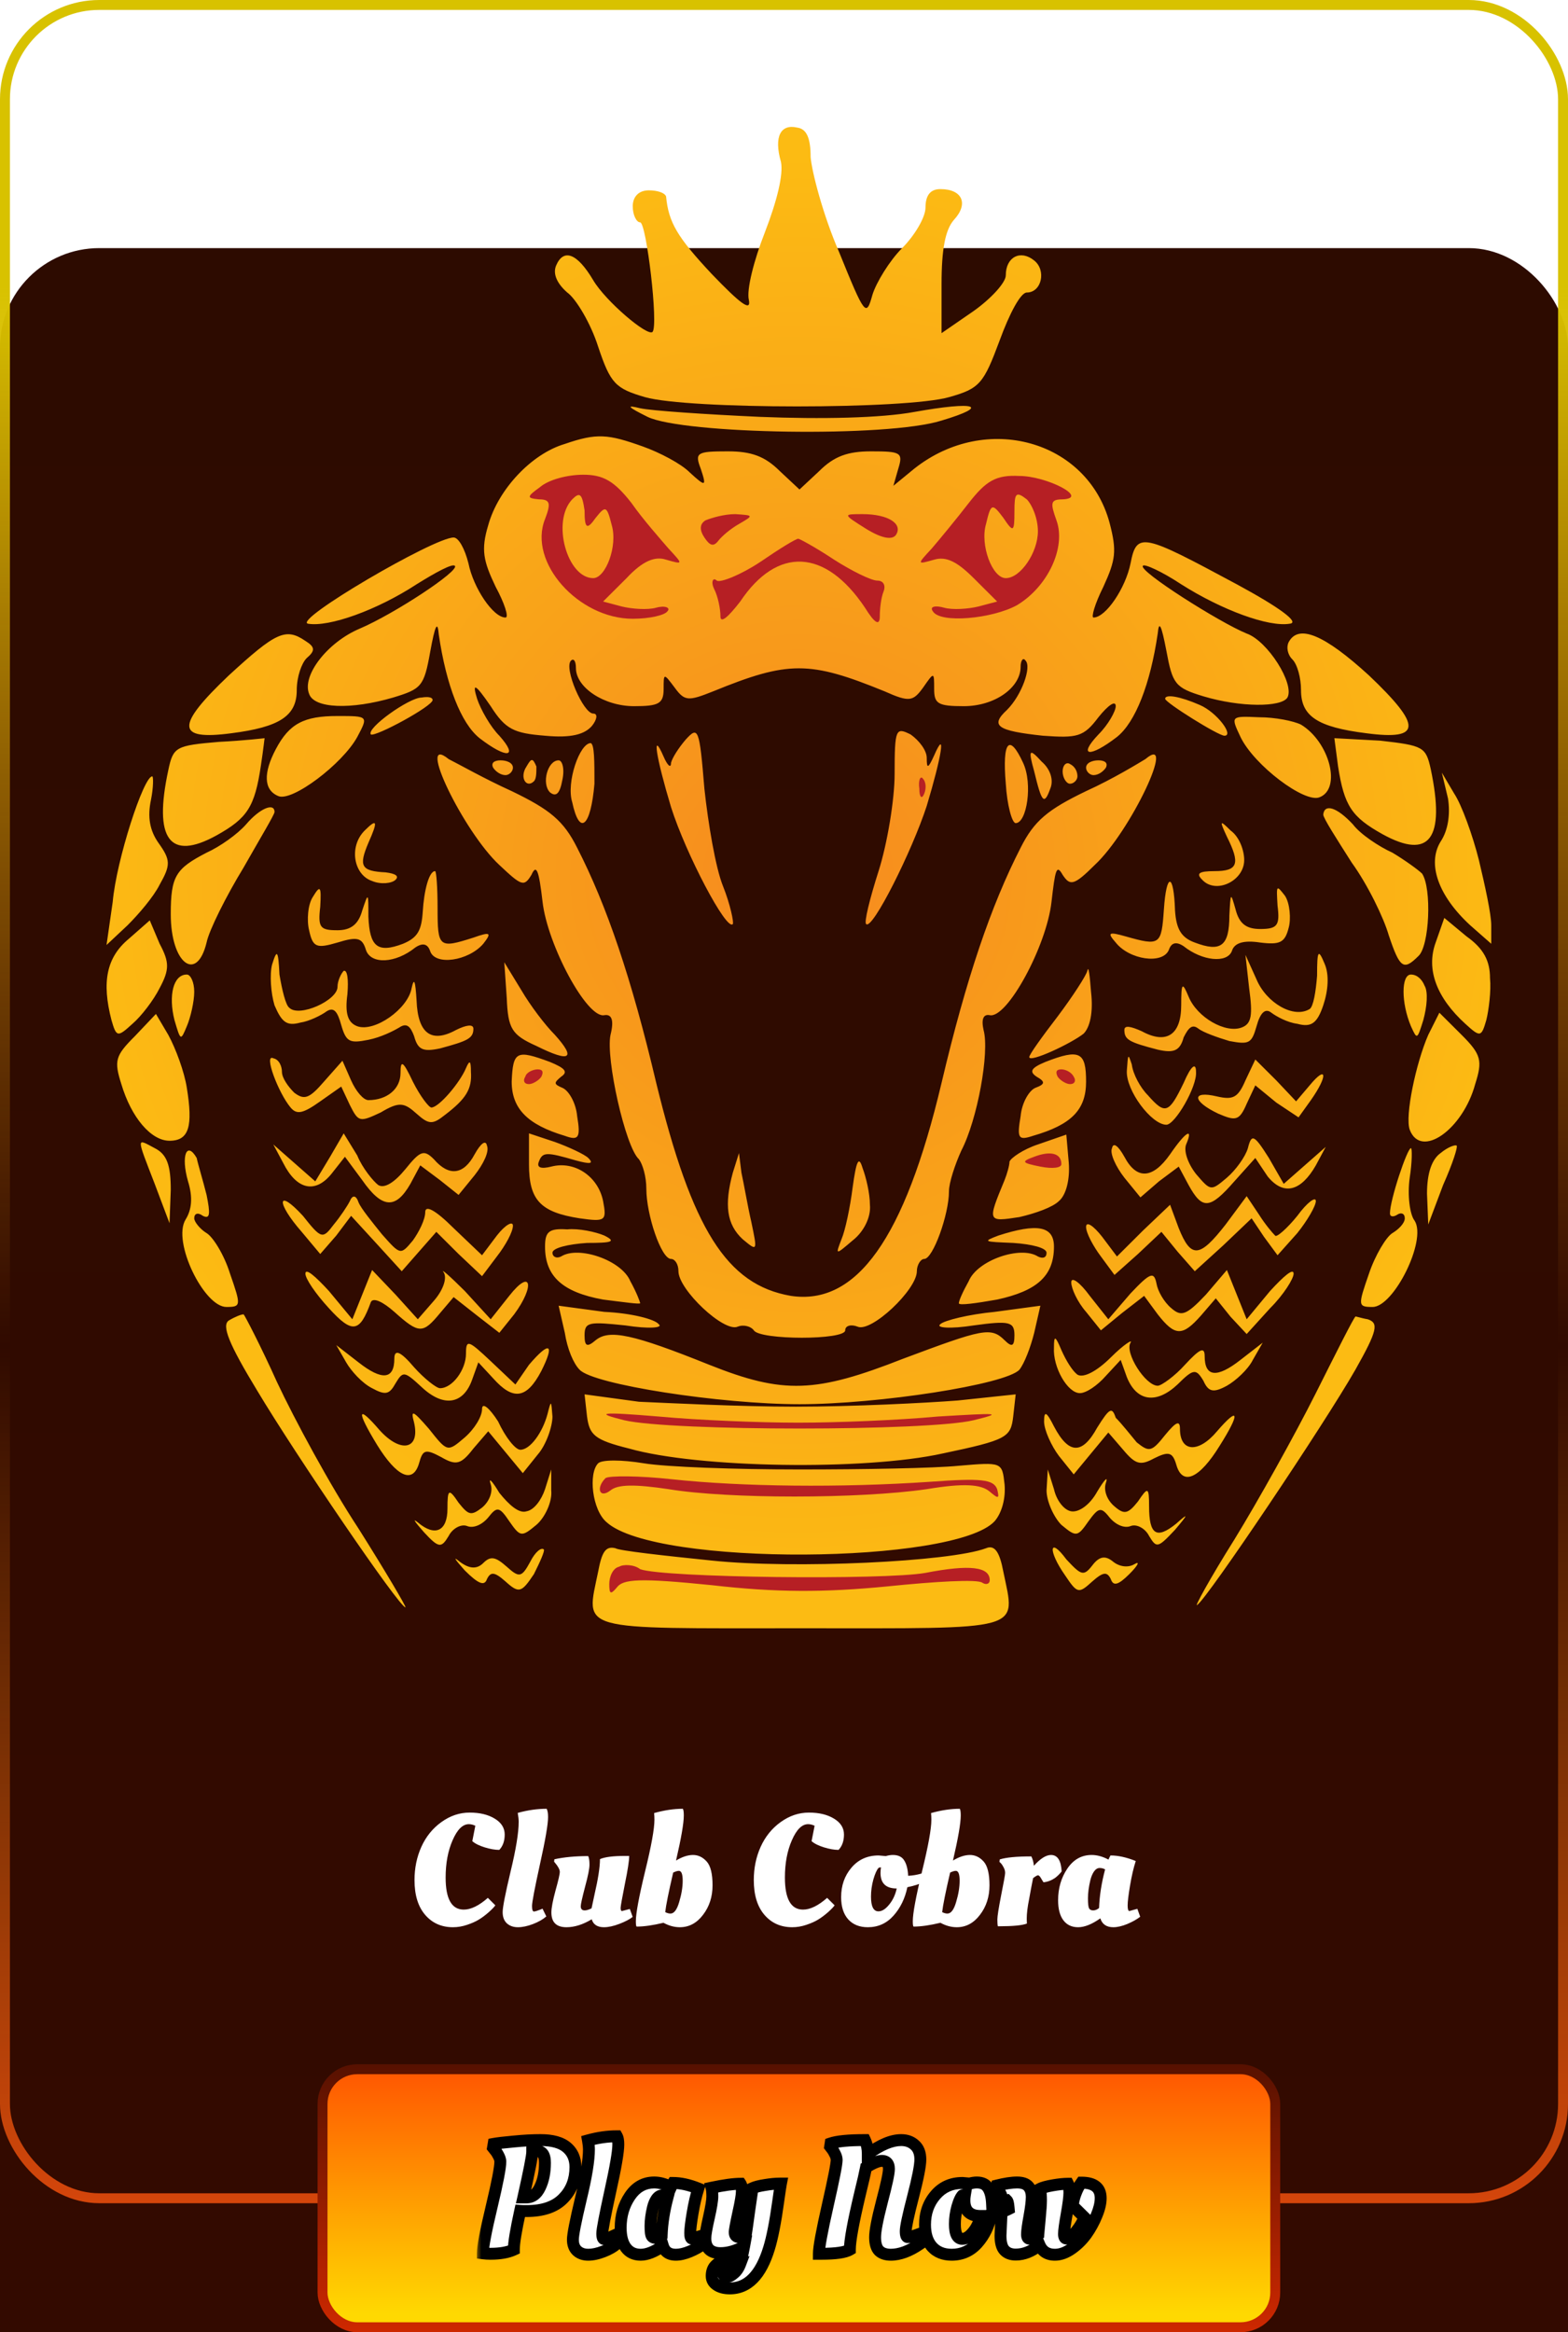 <svg width="158" height="235" viewBox="0 0 158 235" fill="none" xmlns="http://www.w3.org/2000/svg">
<g filter="url(#filter0_i_974_519)">
<rect width="158" height="222" rx="10" fill="url(#paint0_linear_974_519)"/>
</g>
<rect x="0.5" y="0.5" width="157" height="221" rx="9.5" stroke="url(#paint1_linear_974_519)"/>
<path d="M45.64 194.192C44.488 194.192 43.555 193.776 42.84 192.944C42.125 192.112 41.768 190.944 41.768 189.44C41.768 188.235 41.997 187.12 42.456 186.096C42.925 185.061 43.597 184.229 44.472 183.6C45.357 182.96 46.307 182.64 47.32 182.64C48.344 182.64 49.187 182.843 49.848 183.248C50.52 183.653 50.856 184.187 50.856 184.848C50.856 185.499 50.675 186.016 50.312 186.4C49.885 186.4 49.395 186.315 48.84 186.144C48.285 185.973 47.869 185.765 47.592 185.52L47.896 183.968C47.672 183.861 47.453 183.808 47.24 183.808C46.621 183.808 46.077 184.347 45.608 185.424C45.139 186.491 44.904 187.744 44.904 189.184C44.904 191.339 45.512 192.416 46.728 192.416C47.453 192.416 48.264 192.021 49.16 191.232L49.912 191.984C49.827 192.123 49.608 192.352 49.256 192.672C48.904 192.981 48.568 193.232 48.248 193.424C47.939 193.616 47.544 193.792 47.064 193.952C46.595 194.112 46.12 194.192 45.64 194.192ZM55.05 193.104C54.709 193.403 54.261 193.659 53.706 193.872C53.151 194.085 52.645 194.192 52.186 194.192C51.738 194.192 51.37 194.064 51.082 193.808C50.794 193.541 50.65 193.163 50.65 192.672C50.65 192.181 50.917 190.816 51.45 188.576C51.994 186.325 52.266 184.656 52.266 183.568C52.266 183.333 52.234 183.035 52.17 182.672C53.173 182.395 54.143 182.256 55.082 182.256C55.178 182.427 55.226 182.704 55.226 183.088C55.226 183.813 54.954 185.397 54.41 187.84C53.877 190.272 53.61 191.675 53.61 192.048C53.61 192.421 53.674 192.608 53.802 192.608C53.909 192.608 54.138 192.539 54.49 192.4L54.666 192.32L55.05 193.104ZM55.56 192.704C55.56 192.256 55.699 191.52 55.976 190.496C56.264 189.472 56.408 188.843 56.408 188.608C56.408 188.373 56.216 188.032 55.832 187.584L55.864 187.344C56.835 187.131 57.971 187.024 59.272 187.024C59.357 187.205 59.4 187.493 59.4 187.888C59.4 188.283 59.251 189.029 58.952 190.128C58.664 191.227 58.52 191.877 58.52 192.08C58.52 192.357 58.653 192.496 58.92 192.496C59.101 192.496 59.331 192.427 59.608 192.288C59.64 192.117 59.736 191.669 59.896 190.944C60.269 189.333 60.456 188.128 60.456 187.328C60.947 187.115 61.784 187.008 62.968 187.008H63.4C63.4 187.488 63.256 188.427 62.968 189.824C62.691 191.221 62.547 192.027 62.536 192.24C62.536 192.453 62.584 192.56 62.68 192.56L63.464 192.352L63.752 193.152C63.443 193.397 62.995 193.632 62.408 193.856C61.821 194.08 61.304 194.192 60.856 194.192C60.195 194.192 59.784 193.925 59.624 193.392C58.739 193.925 57.891 194.192 57.08 194.192C56.067 194.192 55.56 193.696 55.56 192.704ZM68.904 182.928C68.904 183.707 68.642 185.221 68.12 187.472C68.739 187.099 69.309 186.912 69.832 186.912C70.355 186.912 70.813 187.131 71.208 187.568C71.603 188.005 71.8 188.805 71.8 189.968C71.8 191.12 71.48 192.112 70.84 192.944C70.21 193.776 69.432 194.192 68.504 194.192C67.949 194.192 67.4 194.043 66.856 193.744C65.789 194 64.888 194.128 64.152 194.128C64.099 194.096 64.072 193.915 64.072 193.584C64.072 192.805 64.381 191.136 65 188.576C65.629 186.016 65.944 184.277 65.944 183.36C65.944 183.125 65.933 182.901 65.912 182.688C66.947 182.4 67.912 182.256 68.808 182.256C68.872 182.363 68.904 182.587 68.904 182.928ZM68.408 188.512C68.258 188.512 68.067 188.571 67.832 188.688C67.373 190.661 67.106 191.989 67.032 192.672C67.224 192.768 67.4 192.816 67.56 192.816C67.922 192.816 68.216 192.427 68.44 191.648C68.674 190.869 68.792 190.155 68.792 189.504C68.792 188.843 68.664 188.512 68.408 188.512ZM79.828 194.192C78.675 194.192 77.742 193.776 77.028 192.944C76.313 192.112 75.956 190.944 75.956 189.44C75.956 188.235 76.185 187.12 76.644 186.096C77.113 185.061 77.785 184.229 78.659 183.6C79.545 182.96 80.494 182.64 81.507 182.64C82.531 182.64 83.374 182.843 84.035 183.248C84.707 183.653 85.043 184.187 85.043 184.848C85.043 185.499 84.862 186.016 84.499 186.4C84.073 186.4 83.582 186.315 83.028 186.144C82.473 185.973 82.057 185.765 81.779 185.52L82.084 183.968C81.859 183.861 81.641 183.808 81.427 183.808C80.809 183.808 80.265 184.347 79.796 185.424C79.326 186.491 79.091 187.744 79.091 189.184C79.091 191.339 79.7 192.416 80.915 192.416C81.641 192.416 82.451 192.021 83.347 191.232L84.1 191.984C84.014 192.123 83.796 192.352 83.444 192.672C83.091 192.981 82.755 193.232 82.436 193.424C82.126 193.616 81.731 193.792 81.251 193.952C80.782 194.112 80.308 194.192 79.828 194.192ZM87.445 194.192C86.614 194.192 85.957 193.931 85.478 193.408C84.998 192.875 84.757 192.128 84.757 191.168C84.757 189.995 85.104 189.003 85.797 188.192C86.491 187.371 87.403 186.96 88.534 186.96L89.254 187.024C89.51 186.949 89.749 186.912 89.974 186.912C90.507 186.912 90.885 187.093 91.109 187.456C91.344 187.819 91.478 188.336 91.51 189.008C91.957 188.987 92.384 188.917 92.79 188.8L93.013 188.736C93.088 188.811 93.141 189.035 93.174 189.408L93.189 189.584C92.71 189.829 92.123 190.021 91.43 190.16C91.195 191.291 90.731 192.245 90.037 193.024C89.344 193.803 88.48 194.192 87.445 194.192ZM87.766 191.104C87.766 192.096 88.016 192.592 88.517 192.592C88.87 192.592 89.227 192.368 89.59 191.92C89.963 191.472 90.219 190.928 90.358 190.288C89.269 190.288 88.725 189.765 88.725 188.72C88.725 188.539 88.742 188.352 88.773 188.16C88.667 188.16 88.587 188.176 88.534 188.208C88.352 188.4 88.176 188.789 88.005 189.376C87.846 189.952 87.766 190.528 87.766 191.104ZM96.81 182.928C96.81 183.707 96.549 185.221 96.026 187.472C96.645 187.099 97.216 186.912 97.738 186.912C98.261 186.912 98.719 187.131 99.114 187.568C99.509 188.005 99.706 188.805 99.706 189.968C99.706 191.12 99.386 192.112 98.746 192.944C98.117 193.776 97.338 194.192 96.41 194.192C95.856 194.192 95.306 194.043 94.762 193.744C93.695 194 92.794 194.128 92.058 194.128C92.005 194.096 91.978 193.915 91.978 193.584C91.978 192.805 92.287 191.136 92.906 188.576C93.535 186.016 93.85 184.277 93.85 183.36C93.85 183.125 93.84 182.901 93.818 182.688C94.853 182.4 95.818 182.256 96.714 182.256C96.778 182.363 96.81 182.587 96.81 182.928ZM96.314 188.512C96.165 188.512 95.973 188.571 95.738 188.688C95.279 190.661 95.013 191.989 94.938 192.672C95.13 192.768 95.306 192.816 95.466 192.816C95.829 192.816 96.122 192.427 96.346 191.648C96.581 190.869 96.698 190.155 96.698 189.504C96.698 188.843 96.57 188.512 96.314 188.512ZM100.675 194.096H100.547C100.515 193.947 100.499 193.717 100.499 193.408C100.499 193.088 100.627 192.272 100.883 190.96C101.149 189.637 101.283 188.891 101.283 188.72C101.283 188.539 101.235 188.357 101.139 188.176C101.043 187.984 100.947 187.84 100.851 187.744L100.707 187.6L100.739 187.36C101.379 187.157 102.44 187.056 103.923 187.056C104.061 187.323 104.147 187.637 104.179 188C104.829 187.275 105.405 186.912 105.907 186.912C106.557 186.912 106.915 187.461 106.979 188.56C106.957 188.581 106.931 188.619 106.899 188.672C106.867 188.715 106.792 188.795 106.675 188.912C106.557 189.029 106.435 189.136 106.307 189.232C105.944 189.477 105.56 189.621 105.155 189.664C105.144 189.664 105.069 189.547 104.931 189.312C104.803 189.077 104.691 188.96 104.595 188.96C104.509 188.96 104.344 189.056 104.099 189.248C104.067 189.44 104.003 189.765 103.907 190.224C103.821 190.683 103.752 191.061 103.699 191.36C103.539 192.149 103.459 192.811 103.459 193.344L103.475 193.824C103.005 194.005 102.072 194.096 100.675 194.096ZM114.444 187.52C114.22 188.213 114.028 189.04 113.868 190C113.708 190.949 113.628 191.616 113.628 192C113.628 192.373 113.687 192.56 113.804 192.56L114.604 192.336L114.892 193.136C114.551 193.403 114.114 193.648 113.58 193.872C113.058 194.085 112.594 194.192 112.188 194.192C111.495 194.192 111.058 193.893 110.876 193.296C110.034 193.893 109.287 194.192 108.636 194.192C107.996 194.192 107.5 193.957 107.148 193.488C106.796 193.019 106.62 192.347 106.62 191.472C106.62 190.267 106.93 189.205 107.548 188.288C108.167 187.371 108.983 186.912 109.996 186.912C110.551 186.912 111.116 187.067 111.692 187.376C111.778 187.184 111.847 187.045 111.9 186.96C112.668 186.96 113.516 187.147 114.444 187.52ZM109.628 191.28C109.628 191.813 109.666 192.149 109.74 192.288C109.815 192.427 109.954 192.496 110.156 192.496C110.359 192.496 110.556 192.416 110.748 192.256C110.791 191.019 110.994 189.723 111.356 188.368C111.196 188.272 111.01 188.224 110.796 188.224C110.594 188.224 110.407 188.341 110.236 188.576C110.076 188.811 109.954 189.104 109.868 189.456C109.708 190.128 109.628 190.736 109.628 191.28Z" fill="white"/>
<rect x="32.5" y="208.5" width="96" height="26" rx="3.5" fill="url(#paint2_linear_974_519)" stroke="url(#paint3_linear_974_519)"/>
<mask id="path-5-outside-1_974_519" maskUnits="userSpaceOnUse" x="48" y="214" width="64" height="18" fill="black">
<rect fill="white" x="48" y="214" width="64" height="18"/>
<path d="M53.072 222.792C52.773 222.792 52.555 222.787 52.416 222.776C51.989 224.717 51.776 226.019 51.776 226.68C51.179 226.957 50.395 227.096 49.424 227.096C49.157 227.096 48.901 227.08 48.656 227.048C48.656 226.376 48.949 224.819 49.536 222.376C50.123 219.923 50.416 218.403 50.416 217.816C50.416 217.635 50.352 217.427 50.224 217.192C50.107 216.957 49.984 216.771 49.856 216.632L49.68 216.408L49.744 216.024C50.149 215.949 50.832 215.869 51.792 215.784C52.763 215.688 53.653 215.64 54.464 215.64C55.659 215.64 56.544 215.885 57.12 216.376C57.696 216.867 57.984 217.528 57.984 218.36C57.984 219.651 57.568 220.712 56.736 221.544C55.915 222.376 54.693 222.792 53.072 222.792ZM53.04 221.416C53.637 221.416 54.096 221.075 54.416 220.392C54.747 219.709 54.912 218.888 54.912 217.928C54.912 217.149 54.656 216.76 54.144 216.76L53.632 216.824C53.632 217.24 53.333 218.771 52.736 221.416H53.04ZM62.128 226.104C61.787 226.403 61.339 226.659 60.784 226.872C60.23 227.085 59.723 227.192 59.264 227.192C58.816 227.192 58.448 227.064 58.16 226.808C57.872 226.541 57.728 226.163 57.728 225.672C57.728 225.181 57.995 223.816 58.528 221.576C59.072 219.325 59.344 217.656 59.344 216.568C59.344 216.333 59.312 216.035 59.248 215.672C60.251 215.395 61.221 215.256 62.16 215.256C62.256 215.427 62.304 215.704 62.304 216.088C62.304 216.813 62.032 218.397 61.488 220.84C60.955 223.272 60.688 224.675 60.688 225.048C60.688 225.421 60.752 225.608 60.88 225.608C60.987 225.608 61.216 225.539 61.568 225.4L61.744 225.32L62.128 226.104ZM70.366 220.52C70.142 221.213 69.95 222.04 69.79 223C69.63 223.949 69.55 224.616 69.55 225C69.55 225.373 69.609 225.56 69.726 225.56L70.526 225.336L70.814 226.136C70.473 226.403 70.035 226.648 69.502 226.872C68.98 227.085 68.516 227.192 68.11 227.192C67.417 227.192 66.98 226.893 66.798 226.296C65.956 226.893 65.209 227.192 64.558 227.192C63.918 227.192 63.422 226.957 63.07 226.488C62.718 226.019 62.542 225.347 62.542 224.472C62.542 223.267 62.852 222.205 63.47 221.288C64.089 220.371 64.905 219.912 65.918 219.912C66.473 219.912 67.038 220.067 67.614 220.376C67.7 220.184 67.769 220.045 67.822 219.96C68.59 219.96 69.438 220.147 70.366 220.52ZM65.55 224.28C65.55 224.813 65.588 225.149 65.662 225.288C65.737 225.427 65.876 225.496 66.078 225.496C66.281 225.496 66.478 225.416 66.67 225.256C66.713 224.019 66.915 222.723 67.278 221.368C67.118 221.272 66.931 221.224 66.718 221.224C66.516 221.224 66.329 221.341 66.158 221.576C65.998 221.811 65.876 222.104 65.79 222.456C65.63 223.128 65.55 223.736 65.55 224.28ZM78.562 220.024H78.69C78.637 220.301 78.546 220.899 78.418 221.816C78.13 223.907 77.821 225.485 77.49 226.552C76.669 229.24 75.352 230.584 73.538 230.584C72.994 230.584 72.552 230.467 72.21 230.232C71.879 230.008 71.714 229.709 71.714 229.336C71.714 228.973 71.799 228.669 71.97 228.424C72.151 228.189 72.407 227.992 72.738 227.832C73.303 227.555 73.997 227.325 74.818 227.144C74.903 226.739 74.957 226.477 74.978 226.36C74.146 226.808 73.357 227.032 72.61 227.032C71.586 227.032 71.074 226.531 71.074 225.528C71.074 225.176 71.192 224.488 71.426 223.464C71.661 222.429 71.778 221.715 71.778 221.32C71.778 220.925 71.751 220.632 71.698 220.44C72.957 220.173 73.933 220.04 74.626 220.04C74.712 220.168 74.754 220.424 74.754 220.808C74.754 221.181 74.632 221.912 74.386 223C74.151 224.088 74.034 224.728 74.034 224.92C74.034 225.251 74.194 225.416 74.514 225.416C74.695 225.416 74.903 225.368 75.138 225.272C75.224 224.728 75.341 223.901 75.49 222.792C75.65 221.672 75.762 220.904 75.826 220.488C76.103 220.36 76.519 220.253 77.074 220.168C77.639 220.072 78.135 220.024 78.562 220.024ZM72.85 229.032C72.85 229.277 73.01 229.4 73.33 229.4C73.49 229.4 73.698 229.288 73.954 229.064C74.221 228.851 74.434 228.531 74.594 228.104C73.431 228.307 72.85 228.616 72.85 229.032ZM82.787 227.096H82.515C82.515 226.456 82.814 224.824 83.411 222.2C84.009 219.576 84.307 218.056 84.307 217.64C84.307 217.459 84.249 217.256 84.131 217.032C84.025 216.808 83.918 216.632 83.811 216.504L83.651 216.296L83.699 215.976C84.361 215.752 85.513 215.64 87.155 215.64C87.347 216.045 87.443 216.504 87.443 217.016V217.048C88.723 216.109 89.843 215.64 90.803 215.64C91.369 215.64 91.833 215.811 92.195 216.152C92.558 216.483 92.739 216.963 92.739 217.592C92.739 218.211 92.494 219.464 92.003 221.352C91.513 223.24 91.267 224.392 91.267 224.808C91.267 225.213 91.337 225.416 91.475 225.416C91.667 225.416 91.955 225.347 92.339 225.208L92.675 226.12C91.63 226.835 90.659 227.192 89.763 227.192C89.251 227.192 88.857 227.059 88.579 226.792C88.313 226.515 88.179 226.061 88.179 225.432C88.179 224.803 88.409 223.608 88.867 221.848C89.337 220.077 89.571 218.979 89.571 218.552C89.571 218.008 89.331 217.736 88.851 217.736C88.499 217.736 87.971 217.955 87.267 218.392C87.171 218.904 86.969 219.789 86.659 221.048C85.977 223.917 85.635 225.795 85.635 226.68C85.166 226.957 84.217 227.096 82.787 227.096ZM95.899 227.192C95.067 227.192 94.411 226.931 93.931 226.408C93.451 225.875 93.211 225.128 93.211 224.168C93.211 222.995 93.557 222.003 94.251 221.192C94.944 220.371 95.856 219.96 96.987 219.96L97.707 220.024C97.963 219.949 98.203 219.912 98.427 219.912C98.96 219.912 99.339 220.093 99.563 220.456C99.797 220.819 99.931 221.336 99.963 222.008C100.411 221.987 100.837 221.917 101.243 221.8L101.467 221.736C101.541 221.811 101.595 222.035 101.627 222.408L101.643 222.584C101.163 222.829 100.576 223.021 99.883 223.16C99.648 224.291 99.184 225.245 98.491 226.024C97.797 226.803 96.933 227.192 95.899 227.192ZM96.219 224.104C96.219 225.096 96.469 225.592 96.971 225.592C97.323 225.592 97.68 225.368 98.043 224.92C98.416 224.472 98.672 223.928 98.811 223.288C97.723 223.288 97.179 222.765 97.179 221.72C97.179 221.539 97.195 221.352 97.227 221.16C97.12 221.16 97.04 221.176 96.987 221.208C96.805 221.4 96.629 221.789 96.459 222.376C96.299 222.952 96.219 223.528 96.219 224.104ZM100.815 225.256L100.975 221.736C100.975 221.512 100.943 221.32 100.879 221.16C100.815 220.989 100.661 220.76 100.415 220.472L100.463 220.216C101.274 220.013 101.946 219.912 102.479 219.912C103.013 219.912 103.391 220.04 103.615 220.296C103.85 220.552 103.967 220.909 103.967 221.368C103.967 221.816 103.887 222.477 103.727 223.352C103.567 224.227 103.487 224.819 103.487 225.128C103.487 225.427 103.573 225.576 103.743 225.576C103.978 225.576 104.271 225.437 104.623 225.16C104.634 224.979 104.682 224.456 104.767 223.592C104.853 222.728 104.895 222.088 104.895 221.672C104.895 221.245 104.863 220.872 104.799 220.552C105.045 220.424 105.471 220.307 106.079 220.2C106.687 220.093 107.199 220.04 107.615 220.04C107.711 220.232 107.759 220.536 107.759 220.952C107.759 221.357 107.669 222.072 107.487 223.096C107.306 224.109 107.215 224.776 107.215 225.096C107.215 225.405 107.301 225.56 107.471 225.56C107.727 225.56 108.058 225.309 108.463 224.808C108.869 224.296 109.135 223.832 109.263 223.416L108.095 222.264C108.138 221.827 108.234 221.416 108.383 221.032C108.533 220.637 108.671 220.355 108.799 220.184L108.975 219.928C110.266 219.928 110.911 220.451 110.911 221.496C110.911 221.997 110.773 222.579 110.495 223.24C110.229 223.901 109.887 224.525 109.471 225.112C109.055 225.688 108.559 226.179 107.983 226.584C107.407 226.989 106.847 227.192 106.303 227.192C105.546 227.192 105.029 226.867 104.751 226.216C103.973 226.856 103.173 227.176 102.351 227.176C101.861 227.176 101.482 227.032 101.215 226.744C100.949 226.456 100.815 225.96 100.815 225.256Z"/>
</mask>
<path d="M53.072 222.792C52.773 222.792 52.555 222.787 52.416 222.776C51.989 224.717 51.776 226.019 51.776 226.68C51.179 226.957 50.395 227.096 49.424 227.096C49.157 227.096 48.901 227.08 48.656 227.048C48.656 226.376 48.949 224.819 49.536 222.376C50.123 219.923 50.416 218.403 50.416 217.816C50.416 217.635 50.352 217.427 50.224 217.192C50.107 216.957 49.984 216.771 49.856 216.632L49.68 216.408L49.744 216.024C50.149 215.949 50.832 215.869 51.792 215.784C52.763 215.688 53.653 215.64 54.464 215.64C55.659 215.64 56.544 215.885 57.12 216.376C57.696 216.867 57.984 217.528 57.984 218.36C57.984 219.651 57.568 220.712 56.736 221.544C55.915 222.376 54.693 222.792 53.072 222.792ZM53.04 221.416C53.637 221.416 54.096 221.075 54.416 220.392C54.747 219.709 54.912 218.888 54.912 217.928C54.912 217.149 54.656 216.76 54.144 216.76L53.632 216.824C53.632 217.24 53.333 218.771 52.736 221.416H53.04ZM62.128 226.104C61.787 226.403 61.339 226.659 60.784 226.872C60.23 227.085 59.723 227.192 59.264 227.192C58.816 227.192 58.448 227.064 58.16 226.808C57.872 226.541 57.728 226.163 57.728 225.672C57.728 225.181 57.995 223.816 58.528 221.576C59.072 219.325 59.344 217.656 59.344 216.568C59.344 216.333 59.312 216.035 59.248 215.672C60.251 215.395 61.221 215.256 62.16 215.256C62.256 215.427 62.304 215.704 62.304 216.088C62.304 216.813 62.032 218.397 61.488 220.84C60.955 223.272 60.688 224.675 60.688 225.048C60.688 225.421 60.752 225.608 60.88 225.608C60.987 225.608 61.216 225.539 61.568 225.4L61.744 225.32L62.128 226.104ZM70.366 220.52C70.142 221.213 69.95 222.04 69.79 223C69.63 223.949 69.55 224.616 69.55 225C69.55 225.373 69.609 225.56 69.726 225.56L70.526 225.336L70.814 226.136C70.473 226.403 70.035 226.648 69.502 226.872C68.98 227.085 68.516 227.192 68.11 227.192C67.417 227.192 66.98 226.893 66.798 226.296C65.956 226.893 65.209 227.192 64.558 227.192C63.918 227.192 63.422 226.957 63.07 226.488C62.718 226.019 62.542 225.347 62.542 224.472C62.542 223.267 62.852 222.205 63.47 221.288C64.089 220.371 64.905 219.912 65.918 219.912C66.473 219.912 67.038 220.067 67.614 220.376C67.7 220.184 67.769 220.045 67.822 219.96C68.59 219.96 69.438 220.147 70.366 220.52ZM65.55 224.28C65.55 224.813 65.588 225.149 65.662 225.288C65.737 225.427 65.876 225.496 66.078 225.496C66.281 225.496 66.478 225.416 66.67 225.256C66.713 224.019 66.915 222.723 67.278 221.368C67.118 221.272 66.931 221.224 66.718 221.224C66.516 221.224 66.329 221.341 66.158 221.576C65.998 221.811 65.876 222.104 65.79 222.456C65.63 223.128 65.55 223.736 65.55 224.28ZM78.562 220.024H78.69C78.637 220.301 78.546 220.899 78.418 221.816C78.13 223.907 77.821 225.485 77.49 226.552C76.669 229.24 75.352 230.584 73.538 230.584C72.994 230.584 72.552 230.467 72.21 230.232C71.879 230.008 71.714 229.709 71.714 229.336C71.714 228.973 71.799 228.669 71.97 228.424C72.151 228.189 72.407 227.992 72.738 227.832C73.303 227.555 73.997 227.325 74.818 227.144C74.903 226.739 74.957 226.477 74.978 226.36C74.146 226.808 73.357 227.032 72.61 227.032C71.586 227.032 71.074 226.531 71.074 225.528C71.074 225.176 71.192 224.488 71.426 223.464C71.661 222.429 71.778 221.715 71.778 221.32C71.778 220.925 71.751 220.632 71.698 220.44C72.957 220.173 73.933 220.04 74.626 220.04C74.712 220.168 74.754 220.424 74.754 220.808C74.754 221.181 74.632 221.912 74.386 223C74.151 224.088 74.034 224.728 74.034 224.92C74.034 225.251 74.194 225.416 74.514 225.416C74.695 225.416 74.903 225.368 75.138 225.272C75.224 224.728 75.341 223.901 75.49 222.792C75.65 221.672 75.762 220.904 75.826 220.488C76.103 220.36 76.519 220.253 77.074 220.168C77.639 220.072 78.135 220.024 78.562 220.024ZM72.85 229.032C72.85 229.277 73.01 229.4 73.33 229.4C73.49 229.4 73.698 229.288 73.954 229.064C74.221 228.851 74.434 228.531 74.594 228.104C73.431 228.307 72.85 228.616 72.85 229.032ZM82.787 227.096H82.515C82.515 226.456 82.814 224.824 83.411 222.2C84.009 219.576 84.307 218.056 84.307 217.64C84.307 217.459 84.249 217.256 84.131 217.032C84.025 216.808 83.918 216.632 83.811 216.504L83.651 216.296L83.699 215.976C84.361 215.752 85.513 215.64 87.155 215.64C87.347 216.045 87.443 216.504 87.443 217.016V217.048C88.723 216.109 89.843 215.64 90.803 215.64C91.369 215.64 91.833 215.811 92.195 216.152C92.558 216.483 92.739 216.963 92.739 217.592C92.739 218.211 92.494 219.464 92.003 221.352C91.513 223.24 91.267 224.392 91.267 224.808C91.267 225.213 91.337 225.416 91.475 225.416C91.667 225.416 91.955 225.347 92.339 225.208L92.675 226.12C91.63 226.835 90.659 227.192 89.763 227.192C89.251 227.192 88.857 227.059 88.579 226.792C88.313 226.515 88.179 226.061 88.179 225.432C88.179 224.803 88.409 223.608 88.867 221.848C89.337 220.077 89.571 218.979 89.571 218.552C89.571 218.008 89.331 217.736 88.851 217.736C88.499 217.736 87.971 217.955 87.267 218.392C87.171 218.904 86.969 219.789 86.659 221.048C85.977 223.917 85.635 225.795 85.635 226.68C85.166 226.957 84.217 227.096 82.787 227.096ZM95.899 227.192C95.067 227.192 94.411 226.931 93.931 226.408C93.451 225.875 93.211 225.128 93.211 224.168C93.211 222.995 93.557 222.003 94.251 221.192C94.944 220.371 95.856 219.96 96.987 219.96L97.707 220.024C97.963 219.949 98.203 219.912 98.427 219.912C98.96 219.912 99.339 220.093 99.563 220.456C99.797 220.819 99.931 221.336 99.963 222.008C100.411 221.987 100.837 221.917 101.243 221.8L101.467 221.736C101.541 221.811 101.595 222.035 101.627 222.408L101.643 222.584C101.163 222.829 100.576 223.021 99.883 223.16C99.648 224.291 99.184 225.245 98.491 226.024C97.797 226.803 96.933 227.192 95.899 227.192ZM96.219 224.104C96.219 225.096 96.469 225.592 96.971 225.592C97.323 225.592 97.68 225.368 98.043 224.92C98.416 224.472 98.672 223.928 98.811 223.288C97.723 223.288 97.179 222.765 97.179 221.72C97.179 221.539 97.195 221.352 97.227 221.16C97.12 221.16 97.04 221.176 96.987 221.208C96.805 221.4 96.629 221.789 96.459 222.376C96.299 222.952 96.219 223.528 96.219 224.104ZM100.815 225.256L100.975 221.736C100.975 221.512 100.943 221.32 100.879 221.16C100.815 220.989 100.661 220.76 100.415 220.472L100.463 220.216C101.274 220.013 101.946 219.912 102.479 219.912C103.013 219.912 103.391 220.04 103.615 220.296C103.85 220.552 103.967 220.909 103.967 221.368C103.967 221.816 103.887 222.477 103.727 223.352C103.567 224.227 103.487 224.819 103.487 225.128C103.487 225.427 103.573 225.576 103.743 225.576C103.978 225.576 104.271 225.437 104.623 225.16C104.634 224.979 104.682 224.456 104.767 223.592C104.853 222.728 104.895 222.088 104.895 221.672C104.895 221.245 104.863 220.872 104.799 220.552C105.045 220.424 105.471 220.307 106.079 220.2C106.687 220.093 107.199 220.04 107.615 220.04C107.711 220.232 107.759 220.536 107.759 220.952C107.759 221.357 107.669 222.072 107.487 223.096C107.306 224.109 107.215 224.776 107.215 225.096C107.215 225.405 107.301 225.56 107.471 225.56C107.727 225.56 108.058 225.309 108.463 224.808C108.869 224.296 109.135 223.832 109.263 223.416L108.095 222.264C108.138 221.827 108.234 221.416 108.383 221.032C108.533 220.637 108.671 220.355 108.799 220.184L108.975 219.928C110.266 219.928 110.911 220.451 110.911 221.496C110.911 221.997 110.773 222.579 110.495 223.24C110.229 223.901 109.887 224.525 109.471 225.112C109.055 225.688 108.559 226.179 107.983 226.584C107.407 226.989 106.847 227.192 106.303 227.192C105.546 227.192 105.029 226.867 104.751 226.216C103.973 226.856 103.173 227.176 102.351 227.176C101.861 227.176 101.482 227.032 101.215 226.744C100.949 226.456 100.815 225.96 100.815 225.256Z" fill="white"/>
<path d="M52.416 222.776L52.462 222.178L51.942 222.138L51.83 222.647L52.416 222.776ZM51.776 226.68L52.029 227.224L52.376 227.063V226.68H51.776ZM48.656 227.048H48.056V227.575L48.578 227.643L48.656 227.048ZM49.536 222.376L50.119 222.516L50.12 222.516L49.536 222.376ZM50.224 217.192L49.687 217.46L49.692 217.47L49.697 217.479L50.224 217.192ZM49.856 216.632L49.384 217.003L49.399 217.021L49.415 217.039L49.856 216.632ZM49.68 216.408L49.088 216.309L49.045 216.571L49.208 216.779L49.68 216.408ZM49.744 216.024L49.635 215.434L49.221 215.51L49.152 215.925L49.744 216.024ZM51.792 215.784L51.845 216.382L51.851 216.381L51.792 215.784ZM57.12 216.376L57.509 215.919V215.919L57.12 216.376ZM56.736 221.544L56.312 221.12L56.309 221.122L56.736 221.544ZM54.416 220.392L53.876 220.13L53.873 220.137L54.416 220.392ZM54.144 216.76V216.16H54.107L54.07 216.165L54.144 216.76ZM53.632 216.824L53.558 216.229L53.032 216.294V216.824H53.632ZM52.736 221.416L52.151 221.284L51.985 222.016H52.736V221.416ZM53.072 222.192C52.775 222.192 52.576 222.187 52.462 222.178L52.37 223.374C52.533 223.387 52.771 223.392 53.072 223.392V222.192ZM51.83 222.647C51.406 224.577 51.176 225.943 51.176 226.68H52.376C52.376 226.095 52.573 224.857 53.002 222.905L51.83 222.647ZM51.523 226.136C51.034 226.363 50.345 226.496 49.424 226.496V227.696C50.444 227.696 51.324 227.551 52.029 227.224L51.523 226.136ZM49.424 226.496C49.181 226.496 48.951 226.481 48.734 226.453L48.578 227.643C48.851 227.679 49.133 227.696 49.424 227.696V226.496ZM49.256 227.048C49.256 226.773 49.319 226.265 49.466 225.487C49.61 224.722 49.827 223.733 50.119 222.516L48.953 222.236C48.658 223.462 48.436 224.473 48.286 225.265C48.14 226.044 48.056 226.651 48.056 227.048H49.256ZM50.12 222.516C50.414 221.285 50.636 220.282 50.785 219.51C50.931 218.754 51.016 218.174 51.016 217.816H49.816C49.816 218.044 49.754 218.518 49.607 219.282C49.463 220.03 49.245 221.014 48.953 222.236L50.12 222.516ZM51.016 217.816C51.016 217.498 50.906 217.189 50.751 216.905L49.697 217.479C49.798 217.665 49.816 217.771 49.816 217.816H51.016ZM50.761 216.924C50.627 216.657 50.475 216.418 50.297 216.225L49.415 217.039C49.493 217.124 49.586 217.258 49.687 217.46L50.761 216.924ZM50.328 216.261L50.152 216.037L49.208 216.779L49.384 217.003L50.328 216.261ZM50.272 216.507L50.336 216.123L49.152 215.925L49.088 216.309L50.272 216.507ZM49.853 216.614C50.228 216.545 50.886 216.467 51.845 216.382L51.739 215.186C50.778 215.272 50.071 215.354 49.635 215.434L49.853 216.614ZM51.851 216.381C52.806 216.287 53.676 216.24 54.464 216.24V215.04C53.63 215.04 52.719 215.089 51.733 215.187L51.851 216.381ZM54.464 216.24C55.594 216.24 56.311 216.475 56.731 216.833L57.509 215.919C56.777 215.296 55.723 215.04 54.464 215.04V216.24ZM56.731 216.833C57.159 217.197 57.384 217.684 57.384 218.36H58.584C58.584 217.372 58.233 216.536 57.509 215.919L56.731 216.833ZM57.384 218.36C57.384 219.508 57.02 220.412 56.312 221.12L57.16 221.968C58.116 221.012 58.584 219.793 58.584 218.36H57.384ZM56.309 221.122C55.638 221.802 54.596 222.192 53.072 222.192V223.392C54.791 223.392 56.191 222.95 57.163 221.966L56.309 221.122ZM53.04 222.016C53.462 222.016 53.852 221.893 54.19 221.641C54.52 221.396 54.77 221.05 54.959 220.647L53.873 220.137C53.742 220.417 53.602 220.583 53.474 220.679C53.353 220.769 53.216 220.816 53.04 220.816V222.016ZM54.956 220.654C55.335 219.871 55.512 218.955 55.512 217.928H54.312C54.312 218.821 54.158 219.548 53.876 220.13L54.956 220.654ZM55.512 217.928C55.512 217.492 55.444 217.061 55.221 216.722C54.97 216.34 54.578 216.16 54.144 216.16V217.36C54.17 217.36 54.187 217.362 54.197 217.365C54.201 217.366 54.205 217.367 54.206 217.367C54.207 217.368 54.208 217.368 54.208 217.368C54.209 217.368 54.209 217.368 54.209 217.368C54.209 217.368 54.209 217.368 54.209 217.368C54.209 217.368 54.209 217.368 54.208 217.368C54.208 217.368 54.208 217.368 54.208 217.368C54.207 217.367 54.207 217.367 54.208 217.367C54.208 217.368 54.212 217.372 54.219 217.382C54.252 217.433 54.312 217.585 54.312 217.928H55.512ZM54.07 216.165L53.558 216.229L53.706 217.419L54.218 217.355L54.07 216.165ZM53.032 216.824C53.032 216.962 52.972 217.385 52.819 218.169C52.671 218.926 52.449 219.963 52.151 221.284L53.321 221.548C53.62 220.223 53.846 219.173 53.997 218.399C54.142 217.653 54.232 217.102 54.232 216.824H53.032ZM52.736 222.016H53.04V220.816H52.736V222.016ZM62.128 226.104L62.523 226.556L62.869 226.253L62.667 225.84L62.128 226.104ZM60.784 226.872L60.569 226.312L60.784 226.872ZM58.16 226.808L57.752 227.248L57.761 227.256L58.16 226.808ZM58.528 221.576L57.945 221.435L57.944 221.437L58.528 221.576ZM59.248 215.672L59.088 215.094L58.562 215.239L58.657 215.776L59.248 215.672ZM62.16 215.256L62.683 214.962L62.511 214.656H62.16V215.256ZM61.488 220.84L60.903 220.71L60.902 220.711L61.488 220.84ZM61.568 225.4L61.788 225.958L61.802 225.953L61.816 225.946L61.568 225.4ZM61.744 225.32L62.283 225.056L62.026 224.533L61.496 224.774L61.744 225.32ZM61.733 225.652C61.458 225.893 61.077 226.117 60.569 226.312L60.999 227.432C61.601 227.201 62.115 226.913 62.523 226.556L61.733 225.652ZM60.569 226.312C60.063 226.506 59.631 226.592 59.264 226.592V227.792C59.815 227.792 60.395 227.664 60.999 227.432L60.569 226.312ZM59.264 226.592C58.938 226.592 58.719 226.502 58.559 226.36L57.761 227.256C58.177 227.626 58.695 227.792 59.264 227.792V226.592ZM58.568 226.368C58.432 226.242 58.328 226.04 58.328 225.672H57.128C57.128 226.285 57.312 226.841 57.752 227.248L58.568 226.368ZM58.328 225.672C58.328 225.494 58.382 225.085 58.517 224.395C58.648 223.724 58.846 222.831 59.112 221.715L57.944 221.437C57.677 222.561 57.475 223.471 57.339 224.165C57.207 224.84 57.128 225.36 57.128 225.672H58.328ZM59.111 221.717C59.657 219.46 59.944 217.732 59.944 216.568H58.744C58.744 217.58 58.487 219.191 57.945 221.435L59.111 221.717ZM59.944 216.568C59.944 216.285 59.906 215.948 59.839 215.568L58.657 215.776C58.718 216.122 58.744 216.382 58.744 216.568H59.944ZM59.408 216.25C60.364 215.986 61.281 215.856 62.16 215.856V214.656C61.162 214.656 60.137 214.804 59.088 215.094L59.408 216.25ZM61.637 215.55C61.654 215.58 61.704 215.726 61.704 216.088H62.904C62.904 215.682 62.858 215.273 62.683 214.962L61.637 215.55ZM61.704 216.088C61.704 216.734 61.45 218.249 60.903 220.71L62.074 220.97C62.614 218.545 62.904 216.892 62.904 216.088H61.704ZM60.902 220.711C60.635 221.93 60.434 222.895 60.299 223.604C60.169 224.286 60.088 224.792 60.088 225.048H61.288C61.288 224.93 61.341 224.549 61.478 223.828C61.609 223.135 61.808 222.182 62.074 220.969L60.902 220.711ZM60.088 225.048C60.088 225.253 60.104 225.473 60.169 225.663C60.231 225.844 60.428 226.208 60.88 226.208V225.008C60.939 225.008 61.003 225.019 61.066 225.045C61.129 225.071 61.178 225.107 61.214 225.143C61.282 225.209 61.303 225.27 61.304 225.273C61.306 225.281 61.301 225.268 61.296 225.225C61.291 225.183 61.288 225.125 61.288 225.048H60.088ZM60.88 226.208C61.029 226.208 61.187 226.166 61.306 226.13C61.442 226.089 61.604 226.031 61.788 225.958L61.348 224.842C61.18 224.908 61.051 224.954 60.959 224.982C60.912 224.996 60.881 225.003 60.862 225.007C60.839 225.012 60.849 225.008 60.88 225.008V226.208ZM61.816 225.946L61.992 225.866L61.496 224.774L61.32 224.854L61.816 225.946ZM61.205 225.584L61.589 226.368L62.667 225.84L62.283 225.056L61.205 225.584ZM70.366 220.52L70.937 220.704L71.109 220.172L70.59 219.963L70.366 220.52ZM69.79 223L70.382 223.1L70.382 223.099L69.79 223ZM69.726 225.56V226.16H69.808L69.888 226.138L69.726 225.56ZM70.526 225.336L71.091 225.133L70.902 224.608L70.364 224.758L70.526 225.336ZM70.814 226.136L71.183 226.609L71.526 226.341L71.379 225.933L70.814 226.136ZM69.502 226.872L69.729 227.428L69.734 227.425L69.502 226.872ZM66.798 226.296L67.372 226.122L67.13 225.325L66.451 225.807L66.798 226.296ZM63.07 226.488L62.59 226.848L63.07 226.488ZM63.47 221.288L62.973 220.953L63.47 221.288ZM67.614 220.376L67.33 220.905L67.9 221.21L68.162 220.62L67.614 220.376ZM67.822 219.96V219.36H67.49L67.313 219.642L67.822 219.96ZM65.662 225.288L66.19 225.004L65.662 225.288ZM66.67 225.256L67.054 225.717L67.26 225.545L67.27 225.277L66.67 225.256ZM67.278 221.368L67.858 221.523L67.975 221.086L67.587 220.854L67.278 221.368ZM66.158 221.576L65.673 221.223L65.668 221.23L65.662 221.238L66.158 221.576ZM65.79 222.456L65.207 222.315L65.206 222.317L65.79 222.456ZM69.795 220.336C69.56 221.064 69.362 221.921 69.198 222.901L70.382 223.099C70.539 222.159 70.725 221.362 70.937 220.704L69.795 220.336ZM69.198 222.9C69.039 223.848 68.95 224.56 68.95 225H70.15C70.15 224.672 70.222 224.051 70.382 223.1L69.198 222.9ZM68.95 225C68.95 225.203 68.964 225.417 69.022 225.6C69.069 225.751 69.248 226.16 69.726 226.16V224.96C69.794 224.96 69.865 224.974 69.933 225.005C70 225.036 70.05 225.076 70.086 225.113C70.12 225.15 70.14 225.183 70.15 225.203C70.161 225.223 70.166 225.237 70.166 225.24C70.168 225.244 70.163 225.228 70.158 225.182C70.153 225.139 70.15 225.079 70.15 225H68.95ZM69.888 226.138L70.688 225.914L70.364 224.758L69.564 224.982L69.888 226.138ZM69.962 225.539L70.25 226.339L71.379 225.933L71.091 225.133L69.962 225.539ZM70.445 225.663C70.157 225.888 69.769 226.109 69.27 226.319L69.734 227.425C70.302 227.187 70.789 226.917 71.183 226.609L70.445 225.663ZM69.275 226.316C68.798 226.511 68.414 226.592 68.11 226.592V227.792C68.617 227.792 69.16 227.659 69.729 227.428L69.275 226.316ZM68.11 226.592C67.847 226.592 67.693 226.536 67.6 226.473C67.514 226.414 67.431 226.314 67.372 226.122L66.224 226.47C66.347 226.875 66.573 227.224 66.924 227.463C67.269 227.699 67.68 227.792 68.11 227.792V226.592ZM66.451 225.807C65.655 226.371 65.031 226.592 64.558 226.592V227.792C65.387 227.792 66.256 227.416 67.145 226.785L66.451 225.807ZM64.558 226.592C64.087 226.592 63.777 226.431 63.55 226.128L62.59 226.848C63.067 227.484 63.749 227.792 64.558 227.792V226.592ZM63.55 226.128C63.306 225.802 63.142 225.278 63.142 224.472H61.942C61.942 225.416 62.13 226.235 62.59 226.848L63.55 226.128ZM63.142 224.472C63.142 223.375 63.422 222.433 63.968 221.623L62.973 220.953C62.281 221.978 61.942 223.158 61.942 224.472H63.142ZM63.968 221.623C64.487 220.854 65.125 220.512 65.918 220.512V219.312C64.685 219.312 63.691 219.888 62.973 220.953L63.968 221.623ZM65.918 220.512C66.357 220.512 66.826 220.634 67.33 220.905L67.898 219.847C67.25 219.5 66.588 219.312 65.918 219.312V220.512ZM68.162 220.62C68.246 220.432 68.301 220.326 68.331 220.278L67.313 219.642C67.236 219.765 67.153 219.936 67.066 220.132L68.162 220.62ZM67.822 220.56C68.494 220.56 69.265 220.724 70.142 221.077L70.59 219.963C69.611 219.57 68.686 219.36 67.822 219.36V220.56ZM64.95 224.28C64.95 224.558 64.96 224.799 64.982 224.998C65.001 225.175 65.038 225.394 65.134 225.572L66.19 225.004C66.206 225.033 66.205 225.042 66.197 225.009C66.19 224.98 66.182 224.934 66.174 224.866C66.159 224.729 66.15 224.536 66.15 224.28H64.95ZM65.134 225.572C65.344 225.963 65.729 226.096 66.078 226.096V224.896C66.042 224.896 66.055 224.89 66.091 224.907C66.109 224.917 66.129 224.93 66.149 224.949C66.168 224.968 66.182 224.988 66.19 225.004L65.134 225.572ZM66.078 226.096C66.452 226.096 66.78 225.945 67.054 225.717L66.286 224.795C66.176 224.887 66.11 224.896 66.078 224.896V226.096ZM67.27 225.277C67.311 224.09 67.505 222.84 67.858 221.523L66.698 221.213C66.326 222.606 66.115 223.947 66.07 225.235L67.27 225.277ZM67.587 220.854C67.321 220.694 67.024 220.624 66.718 220.624V221.824C66.839 221.824 66.915 221.85 66.969 221.882L67.587 220.854ZM66.718 220.624C66.25 220.624 65.905 220.904 65.673 221.223L66.643 221.929C66.697 221.855 66.734 221.827 66.745 221.82C66.75 221.817 66.749 221.818 66.742 221.82C66.735 221.823 66.726 221.824 66.718 221.824V220.624ZM65.662 221.238C65.452 221.546 65.305 221.911 65.207 222.315L66.373 222.597C66.446 222.297 66.544 222.075 66.654 221.914L65.662 221.238ZM65.206 222.317C65.038 223.023 64.95 223.679 64.95 224.28H66.15C66.15 223.793 66.222 223.233 66.374 222.595L65.206 222.317ZM78.69 220.024L79.279 220.137L79.416 219.424H78.69V220.024ZM78.418 221.816L77.824 221.733L77.824 221.734L78.418 221.816ZM77.49 226.552L76.917 226.374L76.916 226.377L77.49 226.552ZM72.21 230.232L72.55 229.738L72.547 229.735L72.21 230.232ZM71.97 228.424L71.495 228.057L71.486 228.069L71.478 228.081L71.97 228.424ZM72.738 227.832L72.999 228.372L73.002 228.371L72.738 227.832ZM74.818 227.144L74.948 227.73L75.326 227.646L75.405 227.268L74.818 227.144ZM74.978 226.36L75.568 226.467L75.791 225.241L74.694 225.832L74.978 226.36ZM71.426 223.464L72.011 223.598L72.011 223.597L71.426 223.464ZM71.698 220.44L71.574 219.853L70.949 219.985L71.12 220.601L71.698 220.44ZM74.626 220.04L75.125 219.707L74.947 219.44H74.626V220.04ZM74.386 223L73.801 222.868L73.8 222.873L74.386 223ZM75.138 225.272L75.365 225.827L75.678 225.699L75.731 225.365L75.138 225.272ZM75.49 222.792L74.896 222.707L74.895 222.712L75.49 222.792ZM75.826 220.488L75.575 219.943L75.282 220.078L75.233 220.397L75.826 220.488ZM77.074 220.168L77.165 220.761L77.175 220.76L77.074 220.168ZM73.954 229.064L73.579 228.595L73.569 228.604L73.559 228.612L73.954 229.064ZM74.594 228.104L75.156 228.315L75.524 227.333L74.491 227.513L74.594 228.104ZM78.562 220.624H78.69V219.424H78.562V220.624ZM78.101 219.911C78.044 220.206 77.951 220.819 77.824 221.733L79.012 221.899C79.141 220.978 79.23 220.397 79.279 220.137L78.101 219.911ZM77.824 221.734C77.537 223.816 77.233 225.355 76.917 226.374L78.063 226.73C78.409 225.615 78.723 223.998 79.013 221.898L77.824 221.734ZM76.916 226.377C76.521 227.67 76.024 228.578 75.458 229.156C74.907 229.718 74.277 229.984 73.538 229.984V231.184C74.613 231.184 75.548 230.778 76.315 229.996C77.066 229.23 77.638 228.122 78.064 226.727L76.916 226.377ZM73.538 229.984C73.078 229.984 72.764 229.885 72.55 229.738L71.87 230.726C72.339 231.048 72.91 231.184 73.538 231.184V229.984ZM72.547 229.735C72.367 229.614 72.314 229.494 72.314 229.336H71.114C71.114 229.924 71.392 230.402 71.874 230.729L72.547 229.735ZM72.314 229.336C72.314 229.069 72.376 228.892 72.463 228.767L71.478 228.081C71.223 228.447 71.114 228.877 71.114 229.336H72.314ZM72.445 228.791C72.558 228.645 72.733 228.501 72.999 228.372L72.477 227.292C72.082 227.483 71.745 227.734 71.495 228.057L72.445 228.791ZM73.002 228.371C73.513 228.12 74.158 227.904 74.948 227.73L74.689 226.558C73.835 226.747 73.094 226.989 72.474 227.293L73.002 228.371ZM75.405 227.268C75.49 226.865 75.545 226.594 75.568 226.467L74.388 226.253C74.368 226.36 74.317 226.613 74.231 227.02L75.405 227.268ZM74.694 225.832C73.926 226.245 73.235 226.432 72.61 226.432V227.632C73.479 227.632 74.366 227.371 75.263 226.888L74.694 225.832ZM72.61 226.432C72.188 226.432 71.981 226.329 71.878 226.227C71.777 226.128 71.674 225.934 71.674 225.528H70.474C70.474 226.125 70.627 226.682 71.038 227.085C71.447 227.485 72.009 227.632 72.61 227.632V226.432ZM71.674 225.528C71.674 225.255 71.774 224.633 72.011 223.598L70.841 223.33C70.609 224.343 70.474 225.097 70.474 225.528H71.674ZM72.011 223.597C72.245 222.568 72.378 221.791 72.378 221.32H71.178C71.178 221.638 71.077 222.291 70.841 223.331L72.011 223.597ZM72.378 221.32C72.378 220.913 72.352 220.553 72.276 220.279L71.12 220.601C71.151 220.711 71.178 220.937 71.178 221.32H72.378ZM71.823 221.027C73.069 220.763 73.996 220.64 74.626 220.64V219.44C73.87 219.44 72.845 219.584 71.574 219.853L71.823 221.027ZM74.127 220.373C74.101 220.334 74.115 220.332 74.13 220.427C74.144 220.511 74.154 220.635 74.154 220.808H75.354C75.354 220.597 75.343 220.401 75.314 220.229C75.287 220.068 75.237 219.874 75.125 219.707L74.127 220.373ZM74.154 220.808C74.154 221.103 74.049 221.769 73.801 222.868L74.971 223.132C75.214 222.055 75.354 221.259 75.354 220.808H74.154ZM73.8 222.873C73.682 223.42 73.592 223.859 73.532 224.188C73.476 224.494 73.434 224.759 73.434 224.92H74.634C74.634 224.923 74.634 224.913 74.637 224.885C74.639 224.858 74.644 224.822 74.65 224.776C74.663 224.683 74.684 224.56 74.712 224.404C74.769 224.093 74.856 223.668 74.973 223.127L73.8 222.873ZM73.434 224.92C73.434 225.173 73.495 225.474 73.723 225.709C73.954 225.948 74.257 226.016 74.514 226.016V224.816C74.484 224.816 74.483 224.812 74.499 224.818C74.519 224.825 74.553 224.841 74.585 224.875C74.653 224.945 74.634 224.998 74.634 224.92H73.434ZM74.514 226.016C74.798 226.016 75.085 225.942 75.365 225.827L74.911 224.717C74.722 224.794 74.593 224.816 74.514 224.816V226.016ZM75.731 225.365C75.817 224.814 75.935 223.982 76.085 222.872L74.895 222.712C74.746 223.82 74.63 224.642 74.545 225.179L75.731 225.365ZM76.084 222.877C76.244 221.757 76.356 220.992 76.419 220.579L75.233 220.397C75.168 220.816 75.056 221.587 74.896 222.707L76.084 222.877ZM76.078 221.033C76.278 220.94 76.628 220.844 77.165 220.761L76.983 219.575C76.411 219.663 75.929 219.78 75.575 219.943L76.078 221.033ZM77.175 220.76C77.717 220.667 78.178 220.624 78.562 220.624V219.424C78.093 219.424 77.562 219.477 76.974 219.576L77.175 220.76ZM72.25 229.032C72.25 229.296 72.344 229.584 72.605 229.784C72.835 229.961 73.11 230 73.33 230V228.8C73.287 228.8 73.268 228.796 73.269 228.796C73.27 228.796 73.298 228.803 73.335 228.832C73.376 228.863 73.409 228.906 73.43 228.954C73.45 228.998 73.45 229.029 73.45 229.032H72.25ZM73.33 230C73.546 230 73.738 229.927 73.891 229.844C74.047 229.76 74.201 229.645 74.349 229.516L73.559 228.612C73.451 228.707 73.373 228.76 73.322 228.788C73.266 228.817 73.275 228.8 73.33 228.8V230ZM74.329 229.533C74.704 229.233 74.97 228.81 75.156 228.315L74.032 227.893C73.898 228.252 73.738 228.469 73.579 228.595L74.329 229.533ZM74.491 227.513C73.888 227.618 73.379 227.759 73.004 227.958C72.641 228.152 72.25 228.491 72.25 229.032H73.45C73.45 229.157 73.35 229.134 73.568 229.018C73.775 228.908 74.137 228.793 74.697 228.695L74.491 227.513ZM82.515 227.096H81.915V227.696H82.515V227.096ZM83.411 222.2L82.826 222.067L83.411 222.2ZM84.131 217.032L83.59 217.29L83.595 217.3L83.6 217.31L84.131 217.032ZM83.811 216.504L83.336 216.87L83.343 216.879L83.35 216.888L83.811 216.504ZM83.651 216.296L83.058 216.207L83.02 216.459L83.176 216.662L83.651 216.296ZM83.699 215.976L83.507 215.408L83.16 215.525L83.106 215.887L83.699 215.976ZM87.155 215.64L87.698 215.383L87.535 215.04H87.155V215.64ZM87.443 217.048H86.843V218.232L87.798 217.532L87.443 217.048ZM92.195 216.152L91.784 216.589L91.791 216.595L92.195 216.152ZM92.003 221.352L92.584 221.503L92.003 221.352ZM92.339 225.208L92.902 225.001L92.696 224.441L92.136 224.644L92.339 225.208ZM92.675 226.12L93.014 226.615L93.4 226.351L93.238 225.913L92.675 226.12ZM88.579 226.792L88.147 227.208L88.155 227.216L88.163 227.225L88.579 226.792ZM88.867 221.848L88.287 221.694L88.287 221.697L88.867 221.848ZM87.267 218.392L86.951 217.882L86.726 218.022L86.678 218.281L87.267 218.392ZM86.659 221.048L86.077 220.905L86.076 220.909L86.659 221.048ZM85.635 226.68L85.941 227.197L86.235 227.022V226.68H85.635ZM82.787 226.496H82.515V227.696H82.787V226.496ZM83.115 227.096C83.115 226.837 83.18 226.319 83.33 225.5C83.477 224.696 83.699 223.641 83.996 222.333L82.826 222.067C82.527 223.383 82.301 224.456 82.149 225.284C82 226.097 81.915 226.715 81.915 227.096H83.115ZM83.996 222.333C84.296 221.019 84.521 219.976 84.672 219.208C84.818 218.466 84.907 217.919 84.907 217.64H83.707C83.707 217.777 83.648 218.198 83.495 218.976C83.347 219.728 83.124 220.757 82.826 222.067L83.996 222.333ZM84.907 217.64C84.907 217.331 84.808 217.032 84.663 216.754L83.6 217.31C83.689 217.48 83.707 217.586 83.707 217.64H84.907ZM84.673 216.774C84.554 216.525 84.423 216.3 84.272 216.12L83.35 216.888C83.413 216.964 83.495 217.091 83.59 217.29L84.673 216.774ZM84.287 216.138L84.127 215.93L83.176 216.662L83.336 216.87L84.287 216.138ZM84.245 216.385L84.293 216.065L83.106 215.887L83.058 216.207L84.245 216.385ZM83.892 216.544C84.451 216.355 85.514 216.24 87.155 216.24V215.04C85.512 215.04 84.271 215.149 83.507 215.408L83.892 216.544ZM86.613 215.897C86.762 216.211 86.843 216.58 86.843 217.016H88.043C88.043 216.428 87.933 215.879 87.698 215.383L86.613 215.897ZM86.843 217.016V217.048H88.043V217.016H86.843ZM87.798 217.532C89.037 216.624 90.03 216.24 90.803 216.24V215.04C89.656 215.04 88.41 215.595 87.089 216.564L87.798 217.532ZM90.803 216.24C91.238 216.24 91.548 216.367 91.784 216.589L92.607 215.715C92.117 215.255 91.499 215.04 90.803 215.04V216.24ZM91.791 216.595C91.996 216.782 92.139 217.081 92.139 217.592H93.339C93.339 216.845 93.12 216.183 92.6 215.709L91.791 216.595ZM92.139 217.592C92.139 218.12 91.917 219.297 91.423 221.201L92.584 221.503C93.071 219.631 93.339 218.301 93.339 217.592H92.139ZM91.423 221.201C91.176 222.149 90.99 222.919 90.865 223.507C90.744 224.075 90.667 224.527 90.667 224.808H91.867C91.867 224.673 91.914 224.341 92.038 223.757C92.158 223.193 92.34 222.443 92.584 221.503L91.423 221.201ZM90.667 224.808C90.667 225.029 90.684 225.261 90.752 225.458C90.816 225.647 91.017 226.016 91.475 226.016V224.816C91.533 224.816 91.596 224.827 91.658 224.853C91.719 224.879 91.768 224.914 91.803 224.948C91.838 224.982 91.858 225.013 91.87 225.033C91.881 225.053 91.886 225.067 91.887 225.07C91.888 225.073 91.882 225.056 91.876 225.006C91.871 224.958 91.867 224.893 91.867 224.808H90.667ZM91.475 226.016C91.779 226.016 92.15 225.914 92.543 225.772L92.136 224.644C91.76 224.779 91.556 224.816 91.475 224.816V226.016ZM91.776 225.415L92.112 226.327L93.238 225.913L92.902 225.001L91.776 225.415ZM92.337 225.625C91.352 226.298 90.498 226.592 89.763 226.592V227.792C90.821 227.792 91.909 227.371 93.014 226.615L92.337 225.625ZM89.763 226.592C89.354 226.592 89.128 226.487 88.995 226.359L88.163 227.225C88.586 227.63 89.149 227.792 89.763 227.792V226.592ZM89.012 226.376C88.903 226.263 88.779 226 88.779 225.432H87.579C87.579 226.123 87.722 226.766 88.147 227.208L89.012 226.376ZM88.779 225.432C88.779 224.892 88.987 223.77 89.448 221.999L88.287 221.697C87.831 223.446 87.579 224.714 87.579 225.432H88.779ZM89.447 222.002C89.683 221.112 89.862 220.384 89.982 219.821C90.099 219.276 90.171 218.837 90.171 218.552H88.971C88.971 218.694 88.927 219.017 88.809 219.571C88.694 220.106 88.521 220.813 88.287 221.694L89.447 222.002ZM90.171 218.552C90.171 218.205 90.096 217.832 89.841 217.543C89.573 217.24 89.205 217.136 88.851 217.136V218.336C88.916 218.336 88.947 218.345 88.954 218.348C88.959 218.35 88.95 218.347 88.942 218.337C88.926 218.32 88.971 218.355 88.971 218.552H90.171ZM88.851 217.136C88.563 217.136 88.259 217.223 87.962 217.346C87.657 217.472 87.319 217.653 86.951 217.882L87.584 218.902C87.919 218.693 88.197 218.547 88.421 218.454C88.652 218.359 88.788 218.336 88.851 218.336V217.136ZM86.678 218.281C86.585 218.775 86.386 219.646 86.077 220.905L87.242 221.191C87.551 219.933 87.758 219.033 87.857 218.503L86.678 218.281ZM86.076 220.909C85.397 223.761 85.035 225.711 85.035 226.68H86.235C86.235 225.879 86.556 224.073 87.243 221.187L86.076 220.909ZM85.33 226.163C85.195 226.243 84.932 226.333 84.485 226.398C84.049 226.462 83.486 226.496 82.787 226.496V227.696C83.519 227.696 84.144 227.661 84.658 227.586C85.16 227.512 85.606 227.394 85.941 227.197L85.33 226.163ZM93.931 226.408L93.485 226.809L93.489 226.814L93.931 226.408ZM94.251 221.192L94.707 221.582L94.709 221.579L94.251 221.192ZM96.987 219.96L97.04 219.362L97.013 219.36H96.987V219.96ZM97.707 220.024L97.653 220.622L97.766 220.632L97.875 220.6L97.707 220.024ZM99.563 220.456L99.052 220.771L99.059 220.782L99.563 220.456ZM99.963 222.008L99.363 222.037L99.392 222.636L99.991 222.607L99.963 222.008ZM101.243 221.8L101.078 221.223L101.076 221.224L101.243 221.8ZM101.467 221.736L101.891 221.312L101.641 221.062L101.302 221.159L101.467 221.736ZM101.627 222.408L101.029 222.459L101.029 222.462L101.627 222.408ZM101.643 222.584L101.916 223.118L102.277 222.934L102.24 222.53L101.643 222.584ZM99.883 223.16L99.765 222.572L99.376 222.649L99.295 223.038L99.883 223.16ZM98.491 226.024L98.043 225.625L98.491 226.024ZM98.043 224.92L97.582 224.536L97.576 224.542L98.043 224.92ZM98.811 223.288L99.397 223.415L99.555 222.688H98.811V223.288ZM97.227 221.16L97.819 221.259L97.935 220.56H97.227V221.16ZM96.987 221.208L96.678 220.694L96.607 220.736L96.55 220.796L96.987 221.208ZM96.459 222.376L95.882 222.208L95.88 222.215L96.459 222.376ZM95.899 226.592C95.203 226.592 94.719 226.38 94.373 226.002L93.489 226.814C94.102 227.482 94.93 227.792 95.899 227.792V226.592ZM94.377 226.007C94.025 225.616 93.811 225.031 93.811 224.168H92.611C92.611 225.225 92.876 226.133 93.485 226.809L94.377 226.007ZM93.811 224.168C93.811 223.122 94.116 222.273 94.707 221.582L93.795 220.802C92.999 221.732 92.611 222.867 92.611 224.168H93.811ZM94.709 221.579C95.282 220.901 96.022 220.56 96.987 220.56V219.36C95.69 219.36 94.606 219.841 93.792 220.805L94.709 221.579ZM96.933 220.558L97.653 220.622L97.76 219.426L97.04 219.362L96.933 220.558ZM97.875 220.6C98.086 220.538 98.269 220.512 98.427 220.512V219.312C98.136 219.312 97.839 219.36 97.539 219.448L97.875 220.6ZM98.427 220.512C98.812 220.512 98.966 220.631 99.052 220.771L100.073 220.141C99.712 219.555 99.108 219.312 98.427 219.312V220.512ZM99.059 220.782C99.213 221.019 99.334 221.417 99.363 222.037L100.562 221.979C100.527 221.255 100.382 220.618 100.066 220.13L99.059 220.782ZM99.991 222.607C100.483 222.584 100.956 222.508 101.409 222.376L101.076 221.224C100.718 221.327 100.338 221.389 99.934 221.409L99.991 222.607ZM101.407 222.377L101.631 222.313L101.302 221.159L101.078 221.223L101.407 222.377ZM101.042 222.16C101.012 222.13 100.993 222.103 100.983 222.087C100.973 222.07 100.968 222.059 100.967 222.056C100.965 222.052 100.971 222.064 100.979 222.099C100.996 222.17 101.014 222.286 101.029 222.459L102.224 222.357C102.207 222.156 102.183 221.974 102.146 221.821C102.118 221.701 102.057 221.478 101.891 221.312L101.042 222.16ZM101.029 222.462L101.045 222.638L102.24 222.53L102.224 222.354L101.029 222.462ZM101.37 222.05C100.951 222.264 100.42 222.441 99.765 222.572L100 223.748C100.732 223.602 101.374 223.395 101.916 223.118L101.37 222.05ZM99.295 223.038C99.079 224.077 98.659 224.933 98.043 225.625L98.939 226.423C99.709 225.558 100.216 224.504 100.47 223.282L99.295 223.038ZM98.043 225.625C97.462 226.277 96.761 226.592 95.899 226.592V227.792C97.106 227.792 98.132 227.328 98.939 226.423L98.043 225.625ZM95.619 224.104C95.619 224.631 95.682 225.116 95.871 225.491C95.97 225.686 96.112 225.868 96.311 226C96.514 226.134 96.742 226.192 96.971 226.192V224.992C96.949 224.992 96.957 224.988 96.972 224.998C96.984 225.006 96.969 225.002 96.942 224.949C96.881 224.828 96.819 224.569 96.819 224.104H95.619ZM96.971 226.192C97.593 226.192 98.104 225.798 98.509 225.298L97.576 224.542C97.256 224.938 97.052 224.992 96.971 224.992V226.192ZM98.504 225.304C98.946 224.773 99.24 224.138 99.397 223.415L98.224 223.161C98.103 223.718 97.886 224.171 97.582 224.536L98.504 225.304ZM98.811 222.688C98.353 222.688 98.121 222.578 98.002 222.463C97.888 222.353 97.779 222.144 97.779 221.72H96.579C96.579 222.341 96.742 222.916 97.171 223.329C97.596 223.737 98.18 223.888 98.811 223.888V222.688ZM97.779 221.72C97.779 221.574 97.791 221.42 97.819 221.259L96.635 221.061C96.598 221.284 96.579 221.503 96.579 221.72H97.779ZM97.227 220.56C97.079 220.56 96.87 220.579 96.678 220.694L97.295 221.722C97.248 221.751 97.212 221.759 97.204 221.76C97.196 221.762 97.201 221.76 97.227 221.76V220.56ZM96.55 220.796C96.26 221.103 96.053 221.62 95.882 222.208L97.035 222.544C97.205 221.958 97.35 221.697 97.423 221.62L96.55 220.796ZM95.88 222.215C95.707 222.842 95.619 223.472 95.619 224.104H96.819C96.819 223.584 96.891 223.062 97.037 222.537L95.88 222.215ZM100.815 225.256L100.216 225.229L100.215 225.242V225.256H100.815ZM100.975 221.736L101.575 221.763L101.575 221.75V221.736H100.975ZM100.879 221.16L100.317 221.371L100.322 221.383L100.879 221.16ZM100.415 220.472L99.826 220.361L99.773 220.643L99.959 220.861L100.415 220.472ZM100.463 220.216L100.318 219.634L99.944 219.727L99.874 220.105L100.463 220.216ZM103.615 220.296L103.164 220.691L103.173 220.701L103.615 220.296ZM103.727 223.352L103.137 223.244L103.727 223.352ZM104.623 225.16L104.995 225.631L105.206 225.464L105.222 225.195L104.623 225.16ZM104.767 223.592L104.17 223.533L104.767 223.592ZM104.799 220.552L104.522 220.02L104.123 220.228L104.211 220.67L104.799 220.552ZM106.079 220.2L106.183 220.791L106.079 220.2ZM107.615 220.04L108.152 219.772L107.986 219.44H107.615V220.04ZM107.487 223.096L108.078 223.202L108.078 223.201L107.487 223.096ZM108.463 224.808L108.93 225.185L108.934 225.18L108.463 224.808ZM109.263 223.416L109.837 223.592L109.944 223.244L109.685 222.989L109.263 223.416ZM108.095 222.264L107.498 222.206L107.47 222.49L107.674 222.691L108.095 222.264ZM108.383 221.032L108.942 221.249L108.944 221.244L108.383 221.032ZM108.799 220.184L109.279 220.544L109.287 220.534L109.294 220.524L108.799 220.184ZM108.975 219.928V219.328H108.66L108.481 219.588L108.975 219.928ZM110.495 223.24L109.942 223.008L109.939 223.016L110.495 223.24ZM109.471 225.112L109.958 225.463L109.961 225.459L109.471 225.112ZM107.983 226.584L108.329 227.075L107.983 226.584ZM104.751 226.216L105.303 225.981L104.989 225.244L104.37 225.752L104.751 226.216ZM101.215 226.744L100.775 227.152L101.215 226.744ZM101.415 225.283L101.575 221.763L100.376 221.709L100.216 225.229L101.415 225.283ZM101.575 221.736C101.575 221.457 101.536 221.186 101.436 220.937L100.322 221.383C100.351 221.454 100.375 221.567 100.375 221.736H101.575ZM101.441 220.949C101.338 220.675 101.125 220.379 100.872 220.083L99.959 220.861C100.197 221.141 100.292 221.303 100.317 221.371L101.441 220.949ZM101.005 220.583L101.053 220.327L99.874 220.105L99.826 220.361L101.005 220.583ZM100.609 220.798C101.395 220.601 102.014 220.512 102.479 220.512V219.312C101.877 219.312 101.152 219.425 100.318 219.634L100.609 220.798ZM102.479 220.512C102.937 220.512 103.105 220.624 103.164 220.691L104.067 219.901C103.677 219.456 103.088 219.312 102.479 219.312V220.512ZM103.173 220.701C103.277 220.815 103.367 221.01 103.367 221.368H104.567C104.567 220.808 104.423 220.289 104.058 219.891L103.173 220.701ZM103.367 221.368C103.367 221.76 103.296 222.377 103.137 223.244L104.317 223.46C104.479 222.577 104.567 221.872 104.567 221.368H103.367ZM103.137 223.244C102.978 224.111 102.887 224.756 102.887 225.128H104.087C104.087 224.882 104.156 224.342 104.317 223.46L103.137 223.244ZM102.887 225.128C102.887 225.315 102.91 225.552 103.03 225.762C103.179 226.021 103.441 226.176 103.743 226.176V224.976C103.79 224.976 103.861 224.987 103.934 225.03C104.006 225.072 104.05 225.127 104.072 225.166C104.093 225.202 104.095 225.223 104.093 225.212C104.091 225.202 104.087 225.176 104.087 225.128H102.887ZM103.743 226.176C104.19 226.176 104.62 225.927 104.995 225.631L104.252 224.689C104.099 224.809 103.976 224.885 103.883 224.93C103.837 224.951 103.802 224.963 103.778 224.97C103.754 224.976 103.743 224.976 103.743 224.976V226.176ZM105.222 225.195C105.232 225.029 105.278 224.521 105.364 223.651L104.17 223.533C104.085 224.391 104.036 224.929 104.024 225.125L105.222 225.195ZM105.364 223.651C105.45 222.784 105.495 222.119 105.495 221.672H104.295C104.295 222.057 104.255 222.672 104.17 223.533L105.364 223.651ZM105.495 221.672C105.495 221.217 105.461 220.803 105.388 220.434L104.211 220.67C104.265 220.941 104.295 221.274 104.295 221.672H105.495ZM105.077 221.084C105.233 221.002 105.58 220.897 106.183 220.791L105.976 219.609C105.363 219.717 104.856 219.846 104.522 220.02L105.077 221.084ZM106.183 220.791C106.771 220.688 107.246 220.64 107.615 220.64V219.44C107.152 219.44 106.603 219.499 105.976 219.609L106.183 220.791ZM107.079 220.308C107.11 220.371 107.159 220.558 107.159 220.952H108.359C108.359 220.514 108.313 220.093 108.152 219.772L107.079 220.308ZM107.159 220.952C107.159 221.298 107.078 221.965 106.896 222.991L108.078 223.201C108.259 222.179 108.359 221.417 108.359 220.952H107.159ZM106.897 222.99C106.717 223.992 106.615 224.713 106.615 225.096H107.815C107.815 224.839 107.894 224.227 108.078 223.202L106.897 222.99ZM106.615 225.096C106.615 225.286 106.638 225.524 106.754 225.734C106.817 225.848 106.912 225.962 107.049 226.045C107.187 226.128 107.335 226.16 107.471 226.16V224.96C107.522 224.96 107.595 224.973 107.67 225.017C107.743 225.062 107.784 225.117 107.805 225.154C107.823 225.187 107.824 225.205 107.821 225.19C107.819 225.177 107.815 225.147 107.815 225.096H106.615ZM107.471 226.16C107.789 226.16 108.064 226.009 108.274 225.85C108.493 225.684 108.711 225.455 108.93 225.185L107.997 224.431C107.81 224.662 107.66 224.809 107.549 224.894C107.428 224.985 107.409 224.96 107.471 224.96V226.16ZM108.934 225.18C109.364 224.636 109.679 224.106 109.837 223.592L108.69 223.24C108.592 223.558 108.373 223.956 107.993 224.436L108.934 225.18ZM109.685 222.989L108.517 221.837L107.674 222.691L108.842 223.843L109.685 222.989ZM108.692 222.322C108.73 221.936 108.814 221.579 108.942 221.249L107.824 220.815C107.654 221.253 107.546 221.717 107.498 222.206L108.692 222.322ZM108.944 221.244C109.089 220.862 109.204 220.644 109.279 220.544L108.319 219.824C108.139 220.065 107.976 220.413 107.822 220.82L108.944 221.244ZM109.294 220.524L109.47 220.268L108.481 219.588L108.305 219.844L109.294 220.524ZM108.975 220.528C109.555 220.528 109.879 220.648 110.05 220.786C110.196 220.905 110.311 221.103 110.311 221.496H111.511C111.511 220.843 111.304 220.258 110.805 219.854C110.33 219.469 109.686 219.328 108.975 219.328V220.528ZM110.311 221.496C110.311 221.891 110.201 222.391 109.942 223.008L111.049 223.472C111.344 222.766 111.511 222.103 111.511 221.496H110.311ZM109.939 223.016C109.69 223.633 109.371 224.216 108.982 224.765L109.961 225.459C110.403 224.835 110.767 224.169 111.052 223.464L109.939 223.016ZM108.985 224.761C108.607 225.283 108.159 225.727 107.638 226.093L108.329 227.075C108.959 226.631 109.503 226.093 109.958 225.463L108.985 224.761ZM107.638 226.093C107.133 226.448 106.692 226.592 106.303 226.592V227.792C107.003 227.792 107.681 227.53 108.329 227.075L107.638 226.093ZM106.303 226.592C106.011 226.592 105.809 226.53 105.667 226.44C105.527 226.352 105.402 226.212 105.303 225.981L104.199 226.451C104.378 226.871 104.65 227.218 105.028 227.456C105.403 227.692 105.839 227.792 106.303 227.792V226.592ZM104.37 225.752C103.674 226.325 103.004 226.576 102.351 226.576V227.776C103.341 227.776 104.271 227.387 105.132 226.68L104.37 225.752ZM102.351 226.576C101.983 226.576 101.781 226.472 101.656 226.336L100.775 227.152C101.182 227.592 101.738 227.776 102.351 227.776V226.576ZM101.656 226.336C101.547 226.219 101.415 225.917 101.415 225.256H100.215C100.215 226.003 100.35 226.693 100.775 227.152L101.656 226.336Z" fill="black" mask="url(#path-5-outside-1_974_519)"/>
<path fill-rule="evenodd" clip-rule="evenodd" d="M81.683 15.83C81.807 17.319 82.927 21.66 84.545 25.382C87.159 31.832 87.284 31.956 87.906 29.724C88.279 28.483 89.649 26.25 90.893 25.01C92.138 23.769 93.258 21.908 93.258 20.916C93.258 19.676 93.756 19.055 94.752 19.055C96.992 19.055 97.615 20.544 96.121 22.157C95.25 23.149 94.876 25.134 94.876 28.607V33.569L98.113 31.336C99.855 30.096 101.349 28.483 101.349 27.739C101.349 25.878 102.843 25.134 104.212 26.25C105.456 27.242 104.959 29.475 103.465 29.475C102.843 29.475 101.722 31.584 100.727 34.313C99.108 38.655 98.735 39.151 95.623 40.02C91.267 41.26 69.36 41.26 65.003 40.02C62.016 39.151 61.518 38.655 60.273 34.934C59.527 32.577 58.033 30.096 57.162 29.475C56.166 28.607 55.668 27.615 56.041 26.746C56.788 25.01 58.157 25.506 59.776 28.235C61.02 30.344 65.252 33.941 65.75 33.445C66.373 32.825 65.128 22.405 64.505 22.405C64.132 22.405 63.759 21.66 63.759 20.792C63.759 19.8 64.381 19.179 65.377 19.179C66.248 19.179 66.995 19.427 67.119 19.8C67.368 22.405 68.24 23.893 71.725 27.615C74.588 30.592 75.708 31.46 75.459 30.22C75.21 29.227 75.957 26.25 77.077 23.397C78.322 20.172 78.944 17.567 78.695 16.326C77.948 13.721 78.695 12.481 80.313 12.853C81.309 12.977 81.683 13.969 81.683 15.83ZM76.579 42.004C82.803 42.252 88.777 42.128 92.138 41.508C98.362 40.392 99.855 40.888 94.876 42.377C89.4 44.113 68.862 43.741 65.252 42.004C63.261 41.012 63.012 40.764 64.505 41.136C65.626 41.384 71.103 41.756 76.579 42.004ZM64.754 44.981C66.497 45.602 68.613 46.718 69.484 47.587C71.103 49.075 71.227 49.075 70.605 47.214C69.982 45.602 70.231 45.478 73.343 45.478C75.708 45.478 77.077 45.974 78.571 47.462L80.562 49.323L82.554 47.462C84.047 45.974 85.417 45.478 87.782 45.478C90.769 45.478 91.018 45.602 90.52 47.214L90.022 48.951L92.138 47.214C99.357 41.508 109.564 44.361 111.804 52.672C112.551 55.526 112.427 56.394 111.182 59.123C110.311 60.86 109.937 62.224 110.186 62.224C111.431 62.224 113.423 59.247 113.92 56.766C114.543 53.541 115.165 53.789 124.625 58.875C128.981 61.232 130.973 62.721 129.977 62.844C127.861 63.217 123.131 61.48 119.024 58.875C117.157 57.635 115.29 56.766 115.165 57.014C114.667 57.51 122.882 62.721 125.621 63.837C127.737 64.581 130.475 68.923 129.728 70.287C129.106 71.28 124.998 71.28 121.264 70.163C118.401 69.295 118.152 68.923 117.53 65.574C117.032 62.969 116.783 62.472 116.659 63.837C115.912 68.923 114.418 72.768 112.551 74.257C109.813 76.366 108.568 76.242 110.684 74.009C111.68 73.016 112.427 71.652 112.427 71.156C112.427 70.535 111.68 71.032 110.684 72.272C109.191 74.257 108.568 74.381 105.083 74.133C100.478 73.637 99.731 73.141 101.473 71.528C102.967 70.039 103.963 67.186 103.34 66.566C103.091 66.194 102.843 66.566 102.843 67.186C102.843 69.295 100.229 71.156 97.117 71.156C94.503 71.156 94.13 70.908 94.13 69.419C94.13 67.682 94.13 67.682 93.009 69.295C92.014 70.66 91.64 70.784 89.151 69.667C81.558 66.566 79.442 66.566 71.849 69.667C69.36 70.66 68.987 70.66 67.991 69.295C66.871 67.806 66.871 67.806 66.871 69.419C66.871 70.908 66.373 71.156 63.883 71.156C60.896 71.156 58.033 69.295 58.033 67.31C58.033 66.566 57.784 66.318 57.535 66.566C56.788 67.31 58.78 71.9 59.776 71.9C60.273 71.9 60.149 72.52 59.651 73.141C58.904 74.009 57.535 74.381 54.921 74.133C51.809 73.885 50.938 73.513 49.444 71.156C47.826 68.799 47.578 68.799 48.075 70.412C48.449 71.528 49.444 73.265 50.316 74.133C52.307 76.366 51.063 76.49 48.324 74.381C46.457 72.892 44.964 69.047 44.217 63.961C44.092 62.472 43.843 62.969 43.346 65.698C42.723 69.171 42.474 69.419 39.611 70.287C35.379 71.528 31.645 71.404 31.147 69.915C30.401 68.055 33.014 64.705 36.251 63.341C39.736 61.852 46.333 57.51 45.835 57.014C45.586 56.766 43.968 57.635 41.976 58.875C37.993 61.48 33.139 63.217 31.023 62.844C29.529 62.472 43.719 54.161 45.71 54.161C46.208 54.161 46.831 55.278 47.204 56.766C47.702 59.247 49.694 62.224 50.938 62.224C51.312 62.224 50.814 60.736 49.942 59.123C48.698 56.518 48.449 55.402 49.196 52.921C50.191 49.323 53.552 45.726 56.913 44.733C60.149 43.617 61.269 43.741 64.754 44.981ZM30.774 64.581C31.77 65.201 31.77 65.574 30.898 66.318C30.401 66.814 29.903 68.179 29.903 69.543C29.903 72.148 28.16 73.265 23.306 73.885C17.704 74.629 17.704 73.141 23.057 68.055C27.787 63.713 28.782 63.217 30.774 64.581ZM137.943 68.055C143.296 73.141 143.296 74.629 137.694 73.885C132.716 73.265 131.097 72.148 131.097 69.543C131.097 68.303 130.724 66.938 130.226 66.442C129.728 65.946 129.604 65.201 129.853 64.705C130.848 62.844 133.462 63.961 137.943 68.055ZM43.594 70.535C43.594 71.156 37.869 74.257 37.371 74.009C36.873 73.389 41.23 70.287 42.474 70.287C43.221 70.163 43.594 70.287 43.594 70.535ZM120.891 71.032C122.633 71.776 124.376 74.133 123.38 74.133C122.758 74.133 117.406 70.784 117.406 70.412C117.406 69.915 118.899 70.163 120.891 71.032ZM36.002 74.257C34.508 76.986 29.405 80.832 28.036 80.211C26.542 79.591 26.542 77.854 27.787 75.498C29.156 72.892 30.649 72.148 34.01 72.148C37.122 72.148 37.122 72.148 36.002 74.257ZM131.097 73.016C133.96 74.753 135.205 79.467 132.964 80.335C131.471 80.956 126.368 77.11 124.998 74.257C124.003 72.148 124.003 72.148 126.865 72.272C128.484 72.272 130.351 72.644 131.097 73.016ZM72.845 89.267C73.592 91.128 73.965 92.988 73.841 93.112C73.219 93.857 69.111 86.042 67.617 81.328C66.124 76.366 65.626 73.389 66.871 76.242C67.244 77.11 67.617 77.482 67.617 76.862C67.742 76.366 68.364 75.373 69.111 74.505C70.356 73.141 70.48 73.389 70.978 79.467C71.351 82.94 72.098 87.406 72.845 89.267ZM93.383 76.366C93.383 77.482 93.507 77.482 94.13 76.118C95.374 73.265 94.876 76.242 93.383 81.204C91.889 85.793 87.906 93.733 87.284 93.112C87.035 92.988 87.657 90.507 88.528 87.778C89.4 85.049 90.147 80.584 90.147 77.978C90.147 73.389 90.271 73.265 91.765 74.009C92.636 74.629 93.383 75.621 93.383 76.366ZM26.293 77.11C25.671 81.328 24.924 82.444 21.812 84.181C17.082 86.786 15.464 84.553 16.958 77.606C17.456 75.249 17.704 75.125 22.061 74.753C24.55 74.629 26.666 74.381 26.666 74.381C26.666 74.257 26.542 75.498 26.293 77.11ZM144.167 77.482C145.66 84.553 144.042 86.662 139.312 84.057C136.201 82.32 135.454 81.204 134.832 77.234L134.458 74.381L139.064 74.629C143.42 75.125 143.669 75.249 144.167 77.482ZM59.9 78.971C59.527 83.312 58.406 84.305 57.66 80.832C57.037 78.847 58.406 74.877 59.527 74.877C59.9 75.001 59.9 76.738 59.9 78.971ZM103.091 76.862C104.087 78.971 103.465 82.94 102.345 82.94C101.971 82.94 101.473 81.08 101.349 78.971C100.975 74.629 101.722 73.885 103.091 76.862ZM51.561 79.715C55.419 81.576 56.788 82.692 58.157 85.421C61.145 91.252 63.634 98.57 66.124 109.115C69.733 123.876 73.219 129.459 79.691 130.575C86.288 131.567 91.142 124.869 94.876 109.115C97.366 98.57 99.855 91.252 102.843 85.421C104.212 82.692 105.581 81.576 109.439 79.715C112.178 78.475 114.792 76.862 115.414 76.49C118.65 73.761 113.92 83.809 110.311 87.158C108.195 89.267 107.821 89.267 107.075 88.15C106.452 87.034 106.328 87.654 105.954 90.879C105.456 95.345 101.473 102.664 99.731 102.292C99.108 102.168 98.859 102.664 99.108 103.781C99.731 106.013 98.486 112.836 96.868 115.937C96.246 117.302 95.623 119.163 95.623 120.031C95.623 122.388 94.005 126.854 93.134 126.854C92.76 126.854 92.387 127.474 92.387 128.094C92.387 129.955 87.782 134.297 86.412 133.676C85.79 133.428 85.168 133.552 85.168 134.048C85.168 135.041 76.579 135.041 75.957 134.048C75.708 133.676 74.961 133.428 74.339 133.676C72.969 134.297 68.364 129.955 68.364 128.094C68.364 127.35 67.991 126.854 67.617 126.854C66.621 126.854 65.128 122.388 65.128 119.783C65.128 118.542 64.754 117.302 64.381 116.806C63.012 115.565 61.02 106.634 61.518 104.277C61.892 102.788 61.643 102.168 60.896 102.292C59.153 102.664 55.17 95.221 54.672 90.879C54.299 87.654 54.05 87.034 53.552 88.15C52.805 89.391 52.556 89.267 50.316 87.158C46.706 83.809 41.852 73.761 45.212 76.49C46.208 76.986 48.822 78.475 51.561 79.715ZM105.83 79.467C105.207 81.204 104.959 80.832 104.212 77.73C103.589 75.498 103.714 75.373 104.959 76.738C105.83 77.482 106.203 78.599 105.83 79.467ZM51.685 77.358C51.685 77.73 51.312 78.103 50.938 78.103C50.44 78.103 49.942 77.73 49.694 77.358C49.444 76.862 49.818 76.614 50.44 76.614C51.063 76.614 51.685 76.862 51.685 77.358ZM53.801 78.723C53.054 79.467 52.307 78.351 53.054 77.234C53.552 76.366 53.677 76.366 54.05 77.234C54.05 77.854 54.05 78.475 53.801 78.723ZM56.664 78.599C56.415 79.963 56.041 80.335 55.419 79.839C54.548 78.971 55.17 76.614 56.29 76.614C56.664 76.614 56.913 77.482 56.664 78.599ZM108.568 78.227C108.568 78.599 108.195 78.971 107.821 78.971C107.448 78.971 107.075 78.351 107.075 77.73C107.075 77.11 107.448 76.738 107.821 76.986C108.319 77.234 108.568 77.73 108.568 78.227ZM111.431 77.358C111.182 77.73 110.684 78.103 110.186 78.103C109.813 78.103 109.439 77.73 109.439 77.358C109.439 76.862 110.062 76.614 110.684 76.614C111.307 76.614 111.68 76.862 111.431 77.358ZM15.215 80.584C14.842 82.32 15.091 83.685 15.962 84.925C17.207 86.662 17.207 87.158 16.086 89.143C15.464 90.383 13.97 92.12 12.85 93.236L10.734 95.221L11.357 90.879C11.73 86.662 14.468 78.227 15.34 78.227C15.464 78.227 15.464 79.343 15.215 80.584ZM149.021 86.662C149.644 89.267 150.266 92.12 150.266 93.236V95.097L148.15 93.236C144.914 90.259 143.793 87.034 145.163 84.801C145.909 83.685 146.158 82.072 145.909 80.459L145.287 77.854L146.532 79.963C147.279 81.08 148.399 84.181 149.021 86.662ZM27.662 81.824C27.662 82.072 26.169 84.553 24.55 87.406C22.808 90.259 21.065 93.733 20.816 94.973C19.82 99.067 17.207 97.082 17.207 92.12C17.207 88.275 17.704 87.53 20.816 85.918C22.185 85.297 23.928 84.057 24.799 83.064C26.169 81.452 27.662 80.832 27.662 81.824ZM136.325 83.064C137.072 84.057 138.939 85.297 140.308 85.918C141.553 86.662 142.922 87.654 143.296 88.026C144.291 89.515 144.042 95.345 142.922 96.338C141.428 97.826 141.055 97.578 139.935 94.229C139.437 92.492 137.819 89.143 136.201 86.91C134.707 84.553 133.338 82.444 133.338 82.072C133.462 80.956 134.707 81.328 136.325 83.064ZM37.122 84.925C36.126 87.282 36.375 87.778 38.864 87.902C39.86 88.026 40.234 88.275 39.86 88.647C39.487 89.019 38.367 89.143 37.495 88.771C35.628 88.15 35.13 85.297 36.748 83.685C37.993 82.444 38.118 82.692 37.122 84.925ZM125.372 86.662C125.372 88.771 122.509 90.135 121.14 88.647C120.517 88.026 120.766 87.778 122.384 87.778C124.749 87.778 124.998 87.034 123.629 84.305C122.882 82.692 122.882 82.568 124.003 83.685C124.874 84.305 125.372 85.669 125.372 86.662ZM44.092 91.5C44.092 95.469 44.217 95.593 47.702 94.477C49.444 93.857 49.569 93.981 48.698 95.097C47.204 96.834 43.843 97.33 43.346 95.841C43.096 95.097 42.599 94.973 41.852 95.469C39.86 97.082 37.371 97.206 36.873 95.717C36.5 94.477 36.002 94.353 34.01 94.973C31.894 95.593 31.521 95.469 31.147 93.733C30.898 92.74 31.023 91.128 31.521 90.383C32.268 89.143 32.392 89.267 32.268 91.376C32.019 93.484 32.268 93.733 34.01 93.733C35.379 93.733 36.126 93.112 36.5 91.748C37.122 89.887 37.122 89.887 37.122 92.368C37.246 95.345 37.993 96.09 40.607 95.097C42.101 94.477 42.474 93.733 42.599 91.872C42.723 89.763 43.221 87.778 43.843 87.778C43.968 87.778 44.092 89.391 44.092 91.5ZM118.401 91.748C118.526 93.609 119.024 94.477 120.393 94.973C123.007 95.966 123.878 95.345 123.878 92.244C124.003 89.887 124.003 89.887 124.5 91.624C124.874 93.112 125.621 93.609 126.99 93.609C128.732 93.609 128.981 93.237 128.732 91.252C128.608 89.143 128.608 89.143 129.479 90.259C129.977 91.004 130.102 92.616 129.853 93.485C129.479 94.973 128.981 95.221 126.99 94.973C125.372 94.725 124.376 94.973 124.127 95.841C123.629 97.082 121.14 96.834 119.273 95.345C118.526 94.849 118.028 94.973 117.779 95.717C117.157 97.206 113.796 96.71 112.427 94.973C111.555 93.981 111.68 93.857 113.423 94.353C116.908 95.345 117.032 95.221 117.281 91.624C117.53 87.902 118.277 87.902 118.401 91.748ZM16.086 99.563C15.464 100.803 14.219 102.416 13.348 103.16C11.854 104.525 11.73 104.525 11.232 102.788C10.236 98.943 10.734 96.462 12.975 94.601L15.091 92.74L16.086 95.097C17.082 96.958 17.082 97.702 16.086 99.563ZM150.141 98.57C150.266 99.811 150.017 101.796 149.768 102.788C149.27 104.525 149.146 104.525 147.652 103.16C144.789 100.555 143.669 97.702 144.665 94.973L145.536 92.492L147.776 94.353C149.519 95.593 150.141 96.834 150.141 98.57ZM29.156 101.548C30.152 102.54 34.01 100.803 34.01 99.439C34.01 98.819 34.384 98.074 34.633 97.826C35.006 97.702 35.13 98.695 35.006 100.183C34.757 102.044 35.006 103.036 36.002 103.408C37.744 104.029 41.105 101.672 41.478 99.563C41.727 98.447 41.852 98.819 41.976 100.803C42.101 104.153 43.47 105.145 45.959 103.781C46.955 103.284 47.702 103.16 47.702 103.657C47.702 104.649 47.08 104.897 44.341 105.641C42.599 106.013 42.101 105.765 41.727 104.401C41.354 103.408 40.98 103.036 40.234 103.532C39.611 103.905 38.367 104.525 37.122 104.773C35.255 105.145 34.882 105.021 34.384 103.284C34.01 101.92 33.637 101.424 32.89 101.92C32.392 102.292 31.147 102.912 30.276 103.036C28.907 103.408 28.409 103.036 27.662 101.3C27.289 100.059 27.164 98.198 27.413 97.206C27.911 95.593 28.036 95.717 28.16 98.198C28.409 99.687 28.782 101.3 29.156 101.548ZM133.338 101.3C132.716 103.16 132.093 103.532 130.724 103.16C129.728 103.036 128.608 102.416 128.11 102.044C127.488 101.548 126.99 102.044 126.616 103.408C126.119 105.145 125.87 105.269 123.878 104.897C122.633 104.525 121.264 104.029 120.766 103.657C120.144 103.16 119.771 103.532 119.273 104.525C118.899 105.889 118.277 106.138 116.659 105.765C113.796 105.021 113.298 104.773 113.298 103.781C113.298 103.284 113.92 103.408 115.041 103.905C117.53 105.269 119.024 104.277 119.024 101.3C119.024 98.943 119.148 98.943 119.771 100.431C120.642 102.54 123.505 104.153 125.123 103.532C126.119 103.16 126.243 102.292 125.87 99.563L125.496 96.214L126.616 98.695C127.612 101.052 130.351 102.664 131.969 101.672C132.342 101.424 132.591 99.935 132.716 98.322C132.716 95.717 132.84 95.593 133.462 97.082C133.96 98.198 133.836 99.811 133.338 101.3ZM55.917 104.277C58.033 106.634 57.535 107.13 54.05 105.393C51.561 104.277 51.187 103.657 51.063 100.555L50.814 96.958L52.556 99.811C53.428 101.3 54.921 103.284 55.917 104.277ZM109.191 104.153C107.946 105.145 103.714 107.13 103.714 106.51C103.714 106.262 104.959 104.525 106.577 102.416C108.07 100.431 109.439 98.322 109.564 97.826C109.688 97.206 109.813 98.322 109.937 99.935C110.186 102.044 109.813 103.532 109.191 104.153ZM19.572 99.935C19.572 100.927 19.198 102.54 18.825 103.408C18.202 104.897 18.202 104.897 17.58 102.788C16.958 100.307 17.456 98.198 18.825 98.198C19.198 98.198 19.572 98.943 19.572 99.935ZM143.544 99.315C143.918 99.935 143.793 101.424 143.42 102.788C142.798 104.773 142.798 104.773 142.175 103.408C141.18 101.052 141.18 98.198 142.175 98.198C142.798 98.198 143.296 98.695 143.544 99.315ZM18.825 109.611C19.447 113.456 19.074 114.945 17.082 114.945C15.215 114.945 13.223 112.588 12.228 109.239C11.481 106.882 11.605 106.386 13.597 104.401L15.713 102.168L16.958 104.277C17.704 105.641 18.576 107.998 18.825 109.611ZM148.648 109.239C147.403 113.829 143.171 116.806 142.051 113.829C141.553 112.464 142.673 107.13 143.918 104.277L145.038 102.044L147.279 104.277C149.27 106.262 149.395 106.882 148.648 109.239ZM28.409 107.998C28.409 108.618 29.031 109.487 29.654 110.107C30.649 110.851 31.147 110.727 32.641 108.991L34.508 106.882L35.379 108.867C35.877 109.983 36.624 110.851 37.122 110.851C38.989 110.851 40.358 109.735 40.358 108.122C40.358 106.758 40.607 106.882 41.603 108.991C42.35 110.479 43.221 111.596 43.47 111.596C44.217 111.596 46.333 109.115 46.955 107.626C47.328 106.758 47.453 106.882 47.453 107.998C47.578 109.735 46.955 110.727 44.839 112.34C43.594 113.332 43.221 113.332 41.976 112.216C40.732 111.099 40.234 110.975 38.367 112.092C36.251 113.084 36.126 113.084 35.255 111.348L34.384 109.487L32.268 110.975C30.525 112.216 29.903 112.34 29.28 111.596C28.036 110.107 26.542 106.138 27.538 106.634C28.16 106.758 28.409 107.502 28.409 107.998ZM55.419 107.006C56.913 107.626 57.286 107.998 56.539 108.494C55.793 109.115 55.793 109.239 56.664 109.611C57.286 109.859 58.033 111.099 58.157 112.464C58.531 114.697 58.282 114.945 56.913 114.449C53.179 113.332 51.561 111.72 51.561 108.991C51.685 105.889 52.058 105.765 55.419 107.006ZM109.439 108.991C109.439 111.844 107.946 113.332 104.087 114.449C102.594 114.945 102.469 114.697 102.843 112.464C102.967 111.099 103.714 109.859 104.336 109.611C105.332 109.239 105.332 108.991 104.461 108.494C103.714 107.998 103.838 107.626 105.332 107.006C108.817 105.641 109.439 106.013 109.439 108.991ZM115.663 110.355C117.406 112.34 117.779 112.216 119.273 109.115C120.019 107.378 120.517 107.006 120.517 107.998C120.642 109.487 118.401 113.332 117.53 113.332C116.036 113.332 113.423 109.859 113.547 107.874C113.671 106.138 113.671 106.138 114.045 107.254C114.169 108.246 114.916 109.611 115.663 110.355ZM131.969 109.363C133.711 107.254 133.836 108.37 132.093 110.851L130.848 112.588L128.608 111.099L126.492 109.363L125.621 111.224C124.874 112.96 124.5 112.96 122.758 112.216C120.144 110.975 120.019 109.859 122.633 110.479C124.251 110.851 124.749 110.603 125.496 108.867L126.492 106.758L128.608 108.867L130.6 110.975L131.969 109.363ZM38.118 119.411C38.74 119.783 39.736 119.163 40.856 117.798C42.35 115.937 42.723 115.813 43.719 116.806C45.212 118.542 46.706 118.418 47.826 116.31C48.449 115.193 48.947 114.821 49.071 115.441C49.32 116.061 48.698 117.302 47.826 118.418L46.208 120.403L44.341 118.915L42.35 117.426L41.354 119.287C39.86 121.892 38.491 121.768 36.5 118.915L34.757 116.558L33.388 118.294C31.77 120.279 29.903 119.907 28.534 117.178L27.538 115.317L29.654 117.178L31.77 119.039L33.263 116.558L34.633 114.201L36.002 116.434C36.5 117.674 37.62 119.039 38.118 119.411ZM59.278 116.682C59.9 117.302 59.402 117.302 58.033 116.93C55.046 116.061 54.672 116.061 54.299 117.054C54.05 117.674 54.548 117.798 55.544 117.55C57.909 116.93 60.273 118.542 60.771 121.023C61.145 123.008 61.02 123.132 58.406 122.76C54.423 122.14 53.303 120.899 53.303 117.302V114.201L55.917 115.069C57.286 115.565 58.904 116.31 59.278 116.682ZM106.701 121.023C106.079 121.644 104.336 122.264 102.718 122.636C99.482 123.132 99.482 123.132 101.224 118.915C101.473 118.294 101.722 117.426 101.722 117.054C101.847 116.682 103.091 115.813 104.585 115.317L107.448 114.325L107.697 117.178C107.821 118.79 107.448 120.403 106.701 121.023ZM119.522 115.317C119.273 115.937 119.646 117.178 120.517 118.294C122.011 120.031 122.011 120.031 123.629 118.666C124.5 117.922 125.496 116.558 125.745 115.689C126.119 114.201 126.368 114.325 127.861 116.682L129.355 119.287L131.471 117.426L133.587 115.565L132.591 117.426C131.097 120.031 129.355 120.527 127.737 118.542L126.492 116.682L124.376 119.039C121.887 121.892 121.14 121.892 119.771 119.411L118.775 117.55L116.783 119.039L114.916 120.651L113.298 118.666C112.427 117.55 111.804 116.185 112.053 115.689C112.178 115.069 112.676 115.441 113.298 116.558C114.543 118.915 116.161 118.79 117.903 116.31C119.522 113.953 120.268 113.58 119.522 115.317ZM17.207 119.907L17.082 123.256L15.588 119.287C13.721 114.449 13.721 114.697 15.588 115.689C16.833 116.31 17.207 117.426 17.207 119.907ZM145.412 119.411L143.918 123.38L143.793 120.279C143.793 118.17 144.291 116.806 145.163 116.185C145.909 115.565 146.656 115.317 146.781 115.441C146.905 115.565 146.407 117.178 145.412 119.411ZM20.816 120.403C21.19 122.264 21.19 122.884 20.443 122.512C19.945 122.14 19.572 122.264 19.572 122.76C19.572 123.132 20.194 123.876 20.816 124.249C21.439 124.621 22.559 126.357 23.181 128.342C24.301 131.567 24.301 131.692 22.808 131.692C20.567 131.692 17.331 125.117 18.7 122.884C19.323 121.892 19.447 120.651 18.949 119.039C18.202 116.434 18.825 114.945 19.82 116.682C19.945 117.302 20.443 118.915 20.816 120.403ZM142.051 118.666C141.802 120.403 142.051 122.388 142.549 123.008C143.793 124.993 140.433 131.692 138.317 131.692C136.823 131.692 136.823 131.567 137.943 128.342C138.566 126.482 139.686 124.621 140.308 124.249C140.931 123.876 141.553 123.256 141.553 122.76C141.553 122.264 141.18 122.14 140.806 122.388C140.433 122.636 140.059 122.636 140.059 122.264C140.059 120.899 141.802 115.689 142.175 115.689C142.3 115.689 142.3 117.054 142.051 118.666ZM75.708 123.132C76.33 126.109 76.33 126.109 74.837 124.869C73.219 123.38 72.969 121.396 73.841 118.17L74.463 116.185L74.712 118.17C74.961 119.287 75.335 121.52 75.708 123.132ZM87.657 121.396C87.782 122.636 87.035 124.125 85.915 124.993C84.172 126.481 84.172 126.481 84.794 124.869C85.168 124.001 85.666 121.644 85.915 119.659C86.288 116.93 86.537 116.434 86.91 117.674C87.284 118.666 87.657 120.279 87.657 121.396ZM33.637 123.38C34.259 122.636 35.006 121.52 35.255 121.023C35.504 120.403 35.877 120.403 36.126 121.147C36.375 121.768 37.495 123.132 38.491 124.373C40.358 126.481 40.358 126.481 41.603 124.993C42.225 124.125 42.848 122.884 42.848 122.14C42.848 121.396 43.843 121.892 45.71 123.752L48.573 126.482L50.067 124.497C50.938 123.38 51.685 123.008 51.685 123.504C51.685 124.125 50.938 125.489 50.067 126.606L48.573 128.59L46.208 126.357L43.968 124.125L42.225 126.109L40.483 128.094L37.993 125.365L35.379 122.512L33.886 124.497L32.268 126.357L30.401 124.125C27.787 121.147 27.911 119.659 30.525 122.512C32.392 124.869 32.517 124.869 33.637 123.38ZM128.483 124.497C128.608 124.745 129.728 123.752 130.724 122.512C131.72 121.147 132.591 120.527 132.591 121.023C132.591 121.52 131.72 123.008 130.724 124.249L128.732 126.482L127.363 124.621L126.119 122.76L123.256 125.489L120.393 128.094L118.65 126.109L117.032 124.125L114.667 126.357L112.302 128.466L110.933 126.606C110.186 125.613 109.439 124.249 109.439 123.628C109.439 123.008 110.186 123.504 111.058 124.621L112.551 126.606L115.165 124.001L117.903 121.396L118.775 123.752C120.019 126.854 120.891 126.73 123.505 123.38L125.621 120.527L126.865 122.388C127.488 123.38 128.235 124.249 128.483 124.497ZM60.896 124.497C62.141 125.117 61.643 125.241 59.153 125.241C57.286 125.365 55.668 125.737 55.668 126.233C55.668 126.606 56.041 126.854 56.539 126.606C58.282 125.489 62.639 126.978 63.51 129.087C64.132 130.203 64.505 131.195 64.505 131.319C64.505 131.443 62.763 131.195 60.771 130.947C56.664 130.203 54.921 128.59 54.921 125.613C54.921 124.125 55.295 123.752 57.162 123.876C58.282 123.752 60.025 124.125 60.896 124.497ZM106.203 125.613C106.203 128.59 104.461 130.079 100.478 130.947C98.362 131.319 96.619 131.568 96.619 131.319C96.619 131.071 96.992 130.203 97.615 129.087C98.486 126.978 102.843 125.489 104.585 126.606C105.083 126.854 105.456 126.73 105.456 126.233C105.456 125.737 103.963 125.365 102.096 125.241C99.108 125.117 98.984 125.117 100.602 124.497C104.461 123.256 106.203 123.504 106.203 125.613ZM36.5 130.451L37.495 127.97L39.86 130.451L42.101 132.932L43.719 131.071C44.59 130.079 45.088 128.838 44.715 128.218C44.341 127.722 45.337 128.59 46.831 130.079L49.444 132.932L51.312 130.575C53.552 127.722 53.925 129.583 51.809 132.436L50.316 134.297L48.075 132.56L45.71 130.699L44.341 132.312C42.599 134.421 42.225 134.421 39.736 132.188C38.616 131.195 37.62 130.699 37.371 131.195C36.251 134.297 35.504 134.421 33.139 131.816C31.77 130.327 30.774 128.838 30.774 128.342C30.774 127.722 31.77 128.59 33.139 130.079L35.504 132.932L36.5 130.451ZM118.028 131.816C119.024 132.684 119.522 132.56 121.513 130.451L123.629 127.97L124.625 130.451L125.621 132.932L127.986 130.079C129.355 128.59 130.351 127.722 130.351 128.342C130.351 128.838 129.355 130.451 127.986 131.816L125.621 134.421L124.003 132.684L122.509 130.823L121.015 132.56C119.148 134.669 118.401 134.669 116.659 132.436L115.29 130.575L113.049 132.312L110.933 134.048L109.439 132.188C108.568 131.195 107.946 129.831 107.946 129.211C107.946 128.59 108.817 129.211 109.813 130.575L111.68 132.932L113.92 130.327C115.912 128.218 116.285 128.094 116.534 129.335C116.659 130.079 117.281 131.195 118.028 131.816ZM66.373 133.428C66.871 133.8 65.377 133.924 63.012 133.552C59.402 133.18 58.904 133.18 58.904 134.545C58.904 135.661 59.153 135.785 60.025 135.041C61.394 133.924 63.759 134.421 71.476 137.522C78.944 140.499 82.18 140.375 91.018 136.902C98.984 133.924 99.855 133.676 101.224 135.041C101.971 135.785 102.22 135.661 102.22 134.545C102.22 133.18 101.722 133.056 98.113 133.552C95.748 133.924 94.254 133.8 94.752 133.428C95.125 133.056 97.615 132.436 100.229 132.188L104.834 131.567L104.212 134.297C103.838 135.785 103.216 137.398 102.718 138.018C101.349 139.507 88.528 141.491 80.562 141.491C72.596 141.491 59.776 139.507 58.406 138.018C57.784 137.398 57.162 135.909 56.913 134.297L56.29 131.567L60.896 132.188C63.634 132.312 65.999 132.932 66.373 133.428ZM27.911 139.259C29.654 142.98 33.263 149.679 36.126 154.02C38.864 158.362 40.98 161.959 40.856 161.959C40.234 161.959 29.778 146.577 25.92 140.127C23.057 135.413 22.31 133.552 23.057 133.056C23.679 132.684 24.301 132.436 24.55 132.436C24.675 132.56 26.293 135.661 27.911 139.259ZM137.819 132.932C138.939 133.304 138.815 134.048 136.574 138.018C133.462 143.476 121.638 161.091 120.642 161.711C120.268 162.083 121.887 159.106 124.376 155.137C126.741 151.291 130.475 144.593 132.591 140.375C134.707 136.157 136.45 132.684 136.574 132.684C136.45 132.56 137.072 132.808 137.819 132.932ZM53.303 137.522C55.419 135.041 55.917 135.413 54.548 138.142C53.054 140.995 51.685 141.119 49.694 138.886L48.2 137.274L47.578 139.01C46.706 141.491 44.715 141.864 42.474 139.755C40.732 138.142 40.607 138.142 39.86 139.383C39.238 140.499 38.864 140.623 37.495 139.879C36.5 139.383 35.379 138.142 34.882 137.274L33.886 135.537L36.126 137.274C38.491 139.134 39.736 139.01 39.736 136.902C39.736 135.909 40.358 136.157 41.727 137.77C42.723 138.886 43.968 139.879 44.341 139.879C45.586 139.879 46.955 138.018 46.955 136.405C46.955 134.917 47.204 135.041 49.444 137.15L51.934 139.507L53.303 137.522ZM108.568 138.514C109.191 138.886 110.56 138.142 111.929 136.778C113.298 135.413 114.169 134.917 113.92 135.289C113.298 136.281 115.414 139.631 116.659 139.631C117.032 139.631 118.401 138.638 119.397 137.522C120.891 135.909 121.389 135.661 121.389 136.653C121.389 138.762 122.633 138.886 124.998 137.026L127.239 135.289L126.243 137.026C125.745 138.018 124.5 139.134 123.629 139.631C122.26 140.375 121.762 140.251 121.264 139.134C120.517 137.894 120.268 137.894 118.65 139.507C116.534 141.491 114.543 141.243 113.547 138.762L112.925 137.026L111.431 138.638C110.56 139.631 109.439 140.375 108.817 140.375C107.572 140.375 106.079 137.77 106.203 135.785C106.203 134.545 106.328 134.545 106.95 136.033C107.448 137.15 108.07 138.142 108.568 138.514ZM80.189 141.739C85.915 141.739 93.258 141.367 96.495 141.119L102.345 140.499L102.096 142.732C101.847 144.841 101.473 145.089 95.001 146.453C87.159 148.19 70.356 147.942 63.385 145.957C59.9 145.089 59.402 144.593 59.153 142.732L58.904 140.499L64.381 141.243C67.244 141.367 74.463 141.739 80.189 141.739ZM52.432 146.081C53.428 146.081 54.672 144.345 55.17 142.484C55.544 140.995 55.544 141.119 55.668 142.732C55.668 143.724 55.046 145.585 54.174 146.577L52.681 148.438L50.938 146.329L49.196 144.22L47.702 145.957C46.457 147.57 45.959 147.694 44.466 146.826C42.848 145.957 42.599 146.081 42.225 147.446C41.603 149.555 39.985 148.81 37.993 145.585C35.877 142.112 36.002 141.491 38.242 144.096C40.358 146.453 42.35 146.081 41.727 143.352C41.354 141.988 41.603 142.112 43.221 143.972C45.088 146.329 45.088 146.329 46.831 144.841C47.826 143.972 48.573 142.732 48.573 141.988C48.573 141.243 49.32 141.864 50.191 143.228C50.938 144.841 51.934 146.081 52.432 146.081ZM114.543 145.337C115.787 146.329 116.036 146.329 117.406 144.593C118.526 143.228 118.899 143.104 118.899 143.972C118.899 146.329 120.766 146.453 122.633 144.22C124.874 141.615 124.998 142.36 122.882 145.709C120.891 148.934 119.148 149.803 118.526 147.57C118.152 146.329 117.779 146.205 116.285 146.95C114.916 147.694 114.418 147.57 113.174 146.081L111.68 144.345L109.937 146.453L108.195 148.562L106.701 146.701C105.954 145.709 105.207 144.096 105.207 143.228C105.207 142.112 105.456 142.236 106.203 143.724C107.697 146.577 109.066 146.577 110.56 143.848C111.804 141.864 112.053 141.739 112.427 142.856C113.049 143.476 113.92 144.593 114.543 145.337ZM80.562 148.066C87.035 148.066 94.13 147.942 96.619 147.694C100.975 147.322 100.975 147.322 101.224 149.555C101.349 150.919 100.975 152.408 100.229 153.276C96.246 157.618 66.124 157.866 61.145 153.4C59.651 152.16 59.278 148.438 60.273 147.446C60.647 147.074 62.639 147.074 64.879 147.446C67.119 147.818 74.09 148.066 80.562 148.066ZM53.054 152.284C53.801 152.16 54.548 151.167 54.921 150.051L55.544 148.066V150.175C55.668 151.291 54.921 152.904 54.05 153.648C52.556 154.889 52.432 154.889 51.312 153.276C50.316 151.787 50.067 151.787 49.196 152.904C48.573 153.648 47.702 154.02 47.08 153.772C46.457 153.524 45.586 154.02 45.212 154.765C44.466 156.005 44.217 156.005 42.723 154.392C41.852 153.4 41.478 152.904 42.101 153.4C43.843 154.889 45.088 154.268 45.088 152.036C45.088 150.051 45.212 149.927 46.208 151.415C47.204 152.656 47.453 152.78 48.573 151.911C49.32 151.291 49.694 150.299 49.444 149.555C49.196 148.81 49.569 149.182 50.316 150.423C51.312 151.663 52.307 152.532 53.054 152.284ZM107.946 152.284C108.693 152.408 109.813 151.663 110.56 150.299C111.307 149.058 111.68 148.686 111.431 149.431C111.182 150.175 111.555 151.167 112.302 151.787C113.298 152.656 113.671 152.532 114.667 151.291C115.663 149.803 115.787 149.803 115.787 151.787C115.787 154.641 116.534 155.137 118.526 153.524C119.771 152.408 119.771 152.532 118.401 154.144C116.659 156.005 116.534 156.005 115.787 154.765C115.414 154.02 114.543 153.524 113.92 153.772C113.298 154.02 112.427 153.648 111.804 152.904C110.933 151.787 110.684 151.911 109.688 153.276C108.568 154.889 108.444 154.889 106.95 153.648C106.203 152.904 105.456 151.291 105.456 150.175L105.581 148.066L106.203 150.051C106.452 151.167 107.199 152.16 107.946 152.284ZM53.801 158.61C52.556 160.471 52.307 160.595 50.938 159.354C49.818 158.362 49.444 158.362 49.071 159.106C48.822 159.851 48.2 159.603 46.831 158.238C45.835 157.122 45.586 156.749 46.333 157.37C47.328 158.114 48.075 158.114 48.698 157.494C49.444 156.749 49.942 156.873 51.063 157.866C52.307 158.982 52.556 158.982 53.428 157.37C53.925 156.377 54.548 155.881 54.797 156.129C54.921 156.253 54.423 157.37 53.801 158.61ZM71.725 157.246C79.94 158.114 95.748 157.37 99.357 156.005C100.229 155.633 100.727 156.377 101.1 158.362C102.345 164.44 103.465 164.068 80.687 164.068C57.909 164.068 59.029 164.44 60.273 158.362C60.647 156.377 61.02 155.757 62.016 156.005C62.389 156.253 66.871 156.749 71.725 157.246ZM110.062 157.742C110.809 156.749 111.431 156.749 112.178 157.37C112.8 157.866 113.671 157.99 114.294 157.618C114.916 157.246 114.667 157.742 113.796 158.61C112.676 159.727 112.178 159.851 111.929 159.106C111.555 158.362 111.182 158.362 110.062 159.354C108.693 160.595 108.568 160.595 107.323 158.734C105.581 156.253 105.705 154.765 107.448 157.122C108.942 158.734 109.191 158.858 110.062 157.742Z" fill="url(#paint4_radial_974_519)"/>
<path fill-rule="evenodd" clip-rule="evenodd" d="M54.423 49.075C53.054 50.067 53.054 50.191 54.299 50.315C55.419 50.315 55.544 50.688 54.921 52.3C53.179 56.642 58.282 62.348 63.759 62.348C65.501 62.348 66.995 61.976 67.244 61.604C67.617 61.232 66.995 60.984 66.124 61.232C65.252 61.48 63.634 61.356 62.638 61.108L60.771 60.611L63.136 58.255C64.754 56.518 65.999 56.022 67.119 56.394C68.862 56.89 68.862 56.89 67.368 55.277C66.621 54.409 64.754 52.3 63.634 50.688C61.892 48.455 60.771 47.834 58.78 47.834C57.162 47.834 55.295 48.331 54.423 49.075ZM60.025 52.176C61.02 50.936 61.145 50.936 61.643 52.92C62.265 55.029 61.02 58.255 59.776 58.255C57.162 58.255 55.544 52.548 57.66 50.315C58.406 49.571 58.655 49.695 58.904 51.432C58.904 53.293 59.153 53.417 60.025 52.176Z" fill="#B61F24"/>
<path fill-rule="evenodd" clip-rule="evenodd" d="M97.615 50.688C96.37 52.301 94.627 54.409 93.881 55.278C92.387 56.89 92.387 56.89 94.13 56.394C95.374 56.022 96.495 56.642 98.113 58.255L100.478 60.612L98.611 61.108C97.615 61.356 95.997 61.48 95.125 61.232C94.254 60.984 93.632 61.108 94.005 61.604C94.752 62.845 99.98 62.349 102.469 60.984C105.581 59.123 107.448 55.154 106.452 52.425C105.83 50.688 105.83 50.316 107.075 50.316C109.813 50.192 105.456 47.959 102.718 47.959C100.353 47.835 99.357 48.455 97.615 50.688ZM104.585 53.541C104.585 55.65 102.843 58.255 101.349 58.255C99.98 58.255 98.735 54.906 99.357 52.797C99.855 50.688 99.98 50.688 101.1 52.176C102.096 53.665 102.22 53.665 102.22 51.556C102.22 49.696 102.345 49.447 103.465 50.316C103.963 50.812 104.585 52.176 104.585 53.541Z" fill="#B61F24"/>
<path fill-rule="evenodd" clip-rule="evenodd" d="M71.103 52.424C70.48 52.797 70.48 53.417 70.978 54.161C71.476 54.905 71.849 55.154 72.347 54.533C72.721 54.037 73.592 53.293 74.463 52.797C75.957 51.928 75.957 51.928 74.09 51.804C72.97 51.804 71.725 52.176 71.103 52.424Z" fill="#B61F24"/>
<path fill-rule="evenodd" clip-rule="evenodd" d="M87.284 53.293C88.902 54.285 89.897 54.409 90.271 53.913C91.018 52.797 89.524 51.804 86.91 51.804C84.919 51.804 84.919 51.804 87.284 53.293Z" fill="#B61F24"/>
<path fill-rule="evenodd" clip-rule="evenodd" d="M76.579 56.642C74.712 57.883 72.596 58.751 72.223 58.503C71.849 58.131 71.6 58.627 71.974 59.371C72.347 60.115 72.596 61.356 72.596 62.1C72.596 62.844 73.343 62.224 74.588 60.612C78.322 55.029 83.176 55.278 87.159 61.232C88.155 62.844 88.653 63.093 88.653 62.1C88.653 61.356 88.777 60.239 89.026 59.619C89.275 58.999 89.026 58.503 88.404 58.503C87.782 58.503 85.79 57.51 84.047 56.394C82.18 55.154 80.562 54.285 80.438 54.285C80.189 54.285 78.571 55.278 76.579 56.642Z" fill="#B61F24"/>
<path fill-rule="evenodd" clip-rule="evenodd" d="M92.636 79.467C92.636 80.335 92.885 80.584 93.134 79.963C93.383 79.343 93.258 78.723 93.009 78.475C92.76 78.103 92.511 78.599 92.636 79.467Z" fill="#B61F24"/>
<path fill-rule="evenodd" clip-rule="evenodd" d="M52.93 108.494C52.681 108.866 52.805 109.239 53.303 109.239C53.676 109.239 54.299 108.866 54.548 108.494C54.797 107.998 54.672 107.75 54.174 107.75C53.801 107.75 53.054 107.998 52.93 108.494Z" fill="#B61F24"/>
<path fill-rule="evenodd" clip-rule="evenodd" d="M106.577 108.494C106.826 108.866 107.448 109.239 107.821 109.239C108.319 109.239 108.444 108.866 108.195 108.494C107.946 107.998 107.323 107.75 106.95 107.75C106.452 107.75 106.328 107.998 106.577 108.494Z" fill="#B61F24"/>
<path fill-rule="evenodd" clip-rule="evenodd" d="M104.212 116.557C102.842 117.054 102.967 117.178 104.834 117.55C106.079 117.798 106.95 117.674 106.95 117.302C106.95 116.185 105.83 115.937 104.212 116.557Z" fill="#B61F24"/>
<path fill-rule="evenodd" clip-rule="evenodd" d="M62.888 143.104C67.617 144.22 93.507 144.22 98.113 143.104C101.1 142.36 100.727 142.36 94.503 142.732C90.52 143.104 84.296 143.352 80.438 143.352C76.579 143.352 70.356 143.104 66.373 142.732C60.398 142.236 59.9 142.36 62.888 143.104Z" fill="#B61F24"/>
<path fill-rule="evenodd" clip-rule="evenodd" d="M61.02 148.934C60.025 149.927 60.398 151.043 61.518 150.175C62.265 149.554 64.008 149.554 67.368 150.051C73.343 151.043 86.537 151.043 93.383 150.051C97.117 149.43 98.859 149.554 99.731 150.299C100.602 151.043 100.727 151.043 100.478 150.051C100.104 149.058 98.859 148.934 93.756 149.306C84.67 149.927 74.712 149.802 67.742 149.058C64.381 148.686 61.394 148.686 61.02 148.934Z" fill="#B61F24"/>
<path fill-rule="evenodd" clip-rule="evenodd" d="M62.39 157.866C61.767 157.99 61.394 158.858 61.394 159.602C61.394 160.595 61.518 160.719 62.141 159.974C62.763 159.106 64.381 158.982 71.725 159.726C78.197 160.471 83.052 160.471 89.4 159.85C94.254 159.354 98.486 159.106 98.984 159.478C99.357 159.726 99.731 159.602 99.731 159.23C99.731 157.866 97.739 157.618 93.258 158.486C89.151 159.23 66.871 158.982 64.506 158.114C63.883 157.618 62.763 157.618 62.39 157.866Z" fill="#B61F24"/>
<defs>
<filter id="filter0_i_974_519" x="0" y="0" width="158" height="247" filterUnits="userSpaceOnUse" color-interpolation-filters="sRGB">
<feFlood flood-opacity="0" result="BackgroundImageFix"/>
<feBlend mode="normal" in="SourceGraphic" in2="BackgroundImageFix" result="shape"/>
<feColorMatrix in="SourceAlpha" type="matrix" values="0 0 0 0 0 0 0 0 0 0 0 0 0 0 0 0 0 0 127 0" result="hardAlpha"/>
<feOffset dy="25"/>
<feGaussianBlur stdDeviation="20"/>
<feComposite in2="hardAlpha" operator="arithmetic" k2="-1" k3="1"/>
<feColorMatrix type="matrix" values="0 0 0 0 0.451 0 0 0 0 0.189 0 0 0 0 0 0 0 0 1 0"/>
<feBlend mode="normal" in2="shape" result="effect1_innerShadow_974_519"/>
</filter>
<linearGradient id="paint0_linear_974_519" x1="73.116" y1="5.814" x2="73.116" y2="247.941" gradientUnits="userSpaceOnUse">
<stop stop-color="#2D0B00"/>
<stop offset="0.804" stop-color="#330A00"/>
</linearGradient>
<linearGradient id="paint1_linear_974_519" x1="73.116" y1="28.871" x2="73.116" y2="242.389" gradientUnits="userSpaceOnUse">
<stop stop-color="#D8C200"/>
<stop offset="0.5" stop-color="#EB8508" stop-opacity="0"/>
<stop offset="1" stop-color="#FE480F"/>
</linearGradient>
<linearGradient id="paint2_linear_974_519" x1="80.5" y1="208" x2="80.5" y2="233.2" gradientUnits="userSpaceOnUse">
<stop stop-color="#FF5301"/>
<stop offset="1" stop-color="#FFD901"/>
</linearGradient>
<linearGradient id="paint3_linear_974_519" x1="80.5" y1="208" x2="80.5" y2="235" gradientUnits="userSpaceOnUse">
<stop stop-color="#571100"/>
<stop offset="1" stop-color="#CE2800"/>
</linearGradient>
<radialGradient id="paint4_radial_974_519" cx="0" cy="0" r="1" gradientUnits="userSpaceOnUse" gradientTransform="translate(80.451 88.42) scale(72.931 72.684)">
<stop stop-color="#F68A1F"/>
<stop offset="1" stop-color="#FCBB13"/>
</radialGradient>
</defs>
</svg>
